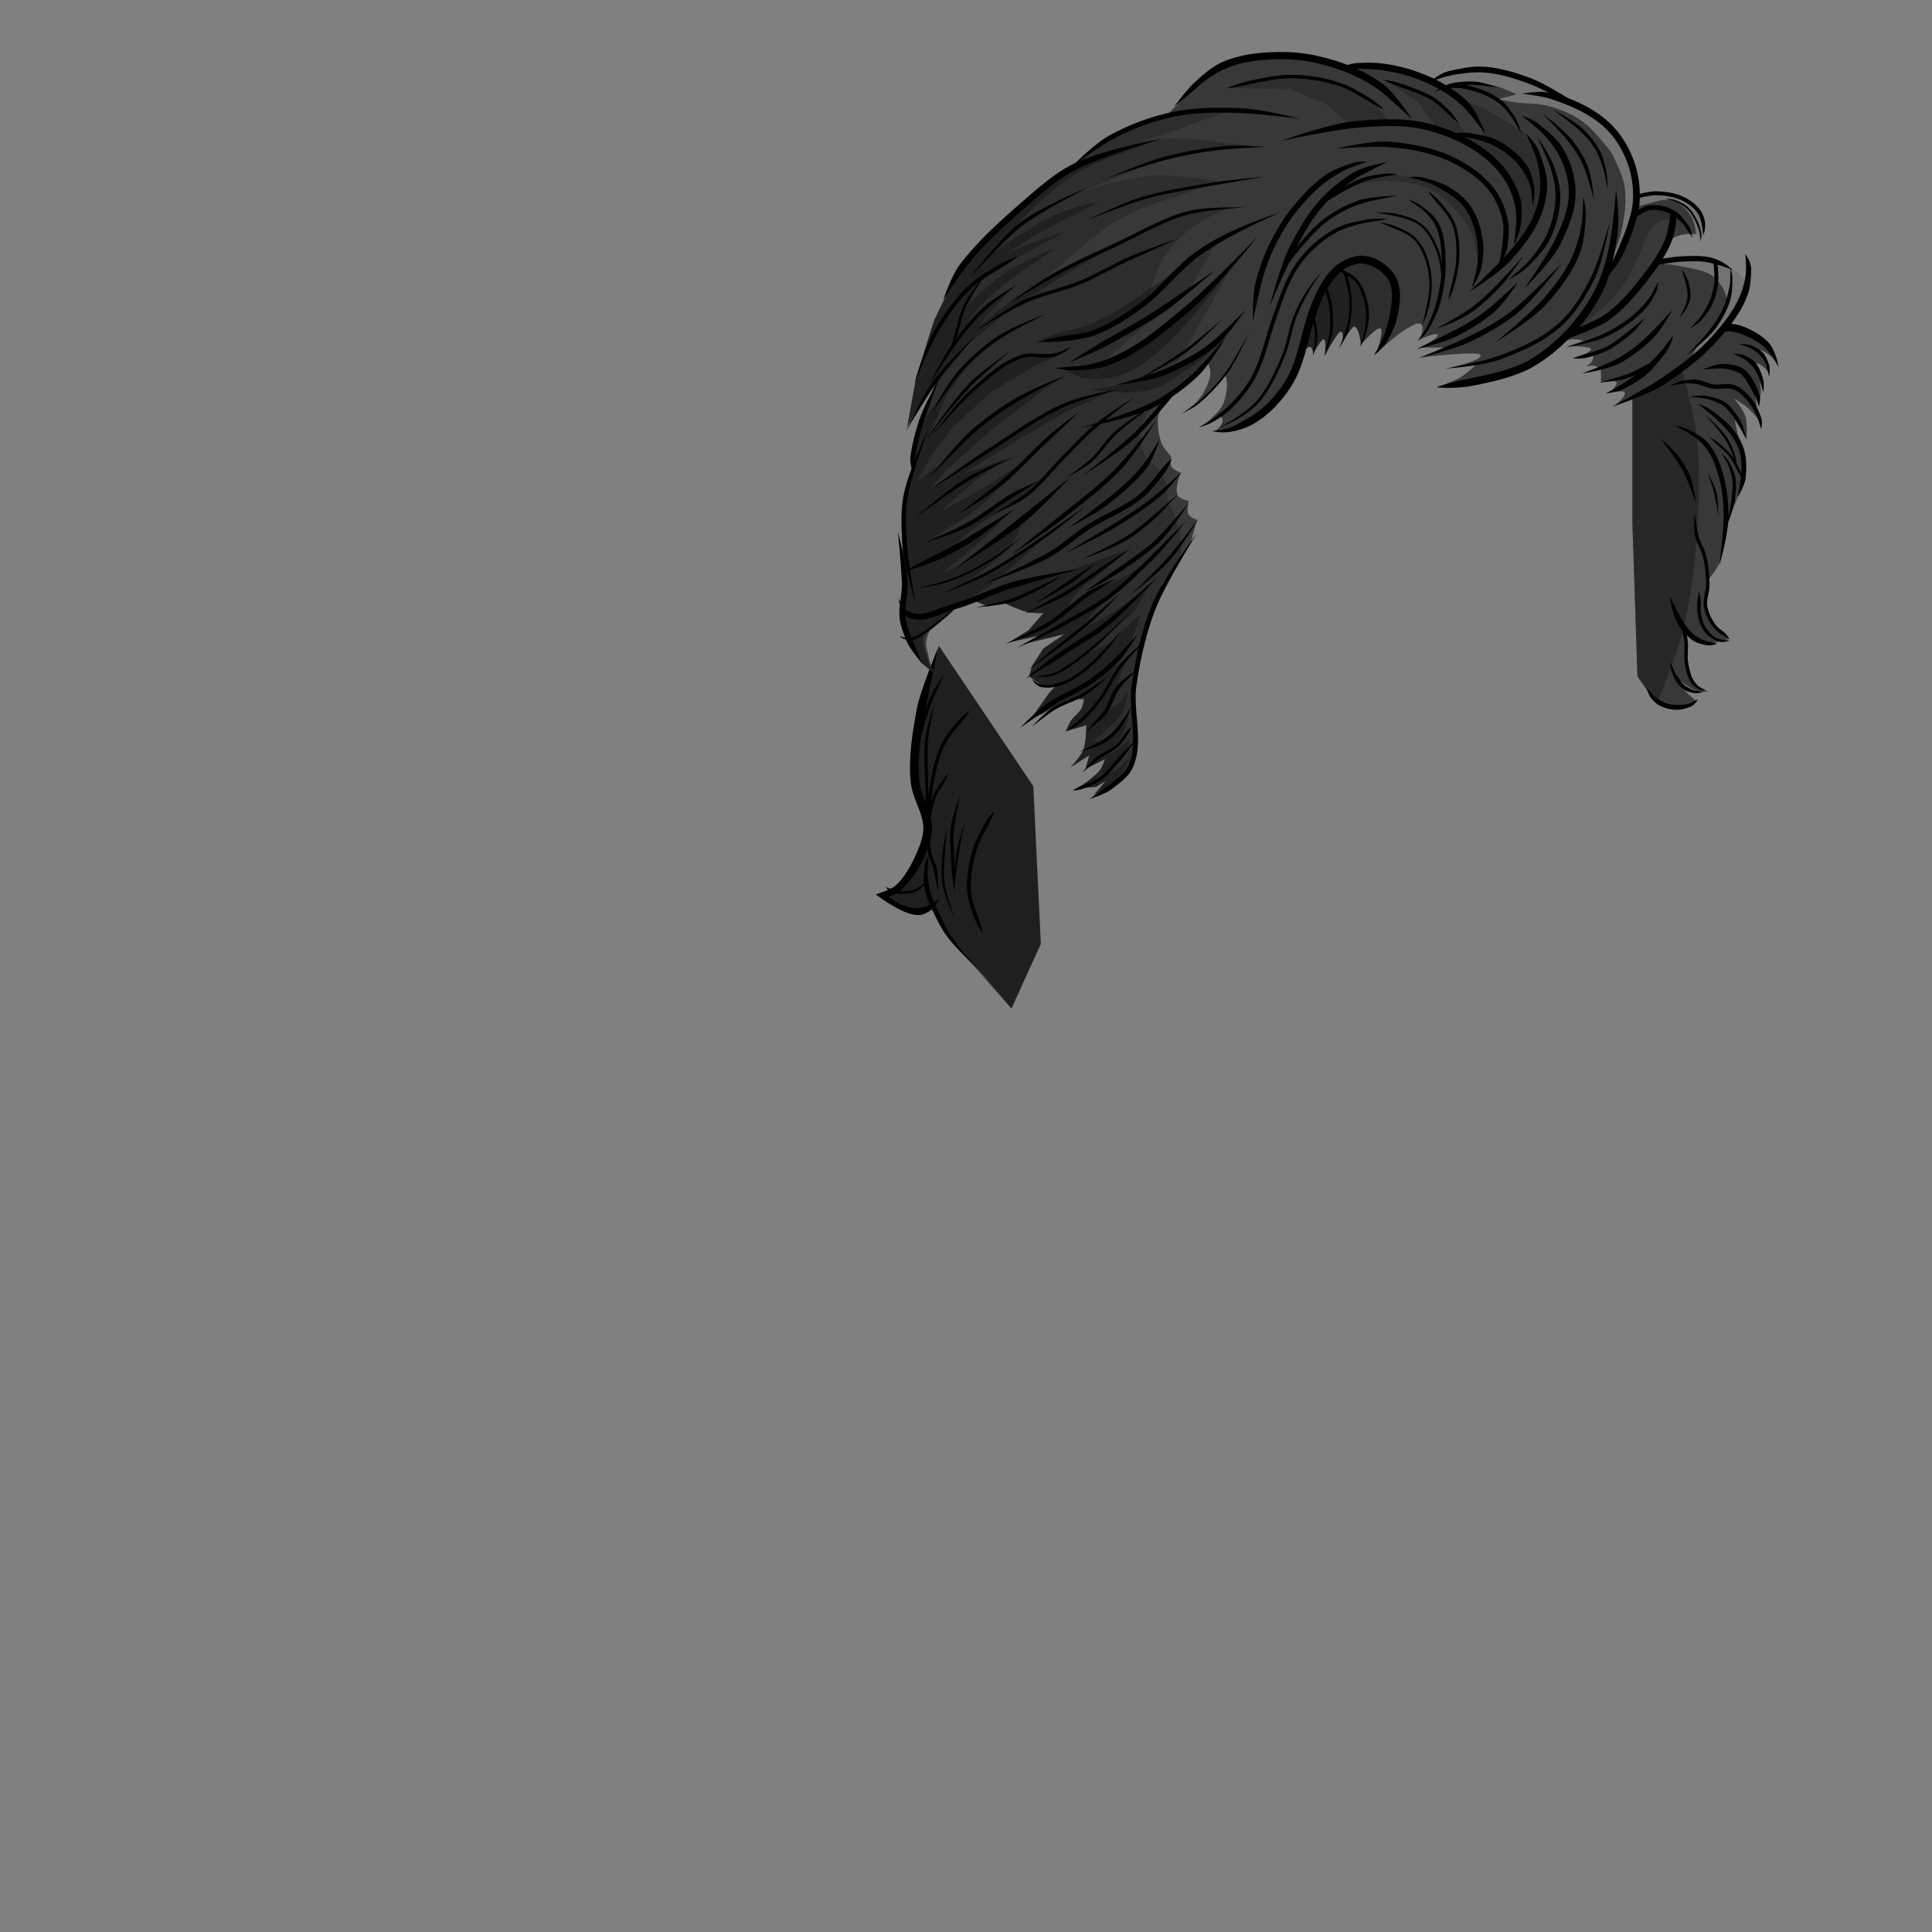 <?xml version="1.0" encoding="UTF-8" standalone="no"?>
<!-- Created with Inkscape (http://www.inkscape.org/) -->

<svg
   width="400"
   height="400"
   viewBox="0 0 400 400"
   version="1.1"
   id="svg1"
   xml:space="preserve"
   inkscape:version="1.3.2 (091e20e, 2023-11-25)"
   sodipodi:docname="upsweptWithProduct.svg"
   xmlns:inkscape="http://www.inkscape.org/namespaces/inkscape"
   xmlns:sodipodi="http://sodipodi.sourceforge.net/DTD/sodipodi-0.dtd"
   xmlns="http://www.w3.org/2000/svg"
   xmlns:svg="http://www.w3.org/2000/svg"><rect x="0" y="0" width="400" height="400" fill="#808080" stroke="none"/><sodipodi:namedview
     id="namedview1"
     pagecolor="#ffffff"
     bordercolor="#666666"
     borderopacity="1.0"
     inkscape:showpageshadow="2"
     inkscape:pageopacity="0.0"
     inkscape:pagecheckerboard="0"
     inkscape:deskcolor="#d1d1d1"
     inkscape:document-units="px"
     inkscape:zoom="2.27"
     inkscape:cx="199.77974"
     inkscape:cy="200"
     inkscape:window-width="2224"
     inkscape:window-height="1121"
     inkscape:window-x="2132"
     inkscape:window-y="138"
     inkscape:window-maximized="0"
     inkscape:current-layer="layer2"
     showgrid="false" /><defs
     id="defs1" /><g
     inkscape:groupmode="layer"
     id="layer3"
     inkscape:label="Hair Back"><path
       style="fill:#383838;fill-opacity:1;stroke:none;stroke-width:1px;stroke-linecap:butt;stroke-linejoin:miter;stroke-opacity:1"
       d="m 194.376,133.712 -1.947,7.242 -3.271,11.603 0.311,10.669 1.947,5.919 0.311,3.894 -0.701,4.05 -4.439,5.996 -2.648,1.791 -1.402,0.389 2.181,1.402 3.972,2.025 2.025,-0.078 2.18,-1.246 1.713,2.959 2.716,4.724 12.066,13.781 6.107,-13.381 -1.576,-32.691 z"
       id="path165"
       sodipodi:nodetypes="cccccccccccccccccccc" /><path
       style="fill:#383838;fill-opacity:1;stroke:none;stroke-width:1px;stroke-linecap:butt;stroke-linejoin:miter;stroke-opacity:1"
       d="m 348.914,66.725 10.426,1.043 5.213,2.433 3.21,4.683 c -0.92,-1.013 -2.392,-2.333 -3.558,-2.424 l 1.564,2.433 0.419,2.28 c -0.886,-1.194 -1.649,-1.896 -3.026,-2.106 l 1.043,2.954 c 0,0 0.41,2.197 0.348,3.301 -0.03,0.533 -0.409,2.055 -0.409,2.055 l -0.786,-2.536 0.388,3.712 0.634,2.677 c 0,0 -1.973,-2.49 -3.128,-3.272 -0.751,-0.508 -2.31,-1.524 -2.31,-1.524 0,0 1.847,2.021 2.433,3.782 0.476,1.43 0.246,4.469 0.246,4.469 l -2.454,-3.803 c 0,0 0.313,1.745 0.521,2.606 0.397,1.639 1.39,4.865 1.39,4.865 0,0 -0.229,3.376 -0.521,5.039 -0.248,1.411 -0.557,2.822 -1.043,4.17 -0.5,1.389 -1.911,3.997 -1.911,3.997 l -1.022,5.836 c 0,0 -0.322,2.212 -0.542,2.935 -0.446,1.464 -2.259,3.566 -2.259,3.566 l -0.174,3.301 -0.521,1.911 1.043,3.301 1.738,1.911 2.259,1.911 c 0,0 -1.035,0.283 -1.553,0.419 -0.752,0.198 -2.259,0.583 -2.259,0.583 l -4.007,-1.35 -2.259,-2.433 0.89,3.17 -0.195,2.217 0.521,3.823 1.216,2.78 2.085,1.39 1.216,0.348 c 0,0 -1.781,0.102 -2.606,-0.174 -1.509,-0.504 -3.997,-2.606 -3.997,-2.606 l 1.216,2.259 1.738,1.564 1.216,1.043 -3.066,1.248 -3.363,-0.727 -2.771,-1.339 -3.136,-4.395 -1.043,-31.798 V 80.278 Z"
       id="path151"
       sodipodi:nodetypes="cccccccccsccccscsccscssccsccccccscccccccccsccccccccccc" /><path
       id="path132"
       style="color:#000000;fill:#000000;-inkscape-stroke:none"
       d="m 356.041,66.951 c -2.74,0.017 -7.641,1.109 -7.641,1.109 l 0.338,1.562 c 0,0 5.015,-1.058 7.312,-1.072 1.55,-0.009 3.087,0.056 4.371,0.566 1.305,0.519 3.417,1.386 4.861,2.744 1.606,1.51 2.947,4.102 2.947,4.102 0,0 -0.462,-3.2 -2.006,-4.969 -1.344,-1.54 -3.544,-2.701 -5.211,-3.363 -1.636,-0.65 -3.38,-0.689 -4.973,-0.68 z m 3.988,4.273 c 0.005,0.002 1.56,0.454 2.322,0.822 0.764,0.369 1.748,1.16 2.117,1.576 0.362,0.408 0.93,1.158 1.201,1.947 0.271,0.789 0.6,2.463 0.6,2.463 0,0 0.274,-1.729 -0.01,-2.557 -0.284,-0.827 -0.659,-1.781 -1.193,-2.383 -0.541,-0.61 -1.458,-1.105 -2.258,-1.492 -0.8,-0.387 -2.779,-0.377 -2.779,-0.377 z m -1.293,1.959 c 0,0 1.463,0.692 2.154,1.029 0.692,0.337 1.483,1.149 1.785,1.498 0.494,0.571 1.186,1.5 1.533,2.586 0.348,1.086 0.869,2.887 0.869,2.887 0,0 0.279,-1.726 -0.084,-2.861 -0.363,-1.136 -0.851,-2.444 -1.562,-3.266 -0.519,-0.6 -1.363,-1.054 -2.102,-1.414 -0.738,-0.36 -2.594,-0.459 -2.594,-0.459 z m -2.178,2.172 c -1.33,-0.036 -4.033,1.146 -4.033,1.146 0,0 2.686,-0.256 3.945,-0.223 1.259,0.034 2.802,0.502 3.494,0.877 1.019,0.552 1.733,1.798 2.408,3.031 0.264,0.482 0.665,1.133 1.029,1.854 0.503,0.994 0.742,2.148 0.742,2.148 0,0 0.427,-1.351 0.189,-2.158 -0.237,-0.807 -0.543,-1.75 -0.91,-2.42 -0.672,-1.228 -1.439,-2.726 -2.887,-3.51 -1.097,-0.594 -2.648,-0.711 -3.979,-0.746 z m -5.916,3.207 c -0.766,0.005 -1.688,0.158 -2.482,0.314 -0.908,0.178 -2.566,1.023 -2.566,1.023 0,0 1.75,-0.296 2.629,-0.469 0.878,-0.173 2.058,0.001 2.688,0.037 1.097,0.062 2.223,0.77 3.59,0.986 0.835,0.132 1.656,0.034 2.418,-0.012 0.762,-0.046 1.454,-0.039 2.053,0.205 1.301,0.531 2.384,1.708 3.275,2.932 0.493,0.676 1.119,1.618 1.541,2.695 0.422,1.078 0.861,2.602 0.861,2.602 0,0 0.354,-1.494 -0.078,-2.6 -0.433,-1.106 -0.99,-2.395 -1.596,-3.227 -0.931,-1.278 -2.1,-2.598 -3.664,-3.236 -0.813,-0.332 -1.654,-0.317 -2.447,-0.27 -0.794,0.048 -1.552,0.128 -2.223,0.021 -1.114,-0.177 -2.269,-0.916 -3.68,-0.996 -0.102,-0.006 -0.209,-0.009 -0.318,-0.008 z m 1.582,3.332 c -1.226,0.012 -2.555,0.264 -2.555,0.264 0,0 2.245,0.125 3.535,0.385 1.29,0.26 2.801,0.91 3.562,1.432 0.876,0.601 1.946,2.024 2.748,3.283 0.803,1.259 2.104,3.82 2.104,3.82 0,0 -0.605,-2.956 -1.43,-4.25 -0.825,-1.294 -1.876,-2.761 -2.971,-3.512 -0.979,-0.672 -2.525,-1.068 -3.855,-1.336 -0.333,-0.067 -0.73,-0.09 -1.139,-0.086 z m -0.627,1.752 c 0,0 1.035,0.826 2.32,1.875 1.416,1.155 2.76,2.476 3.58,3.41 1.128,1.284 2.112,2.753 2.596,4.332 0.469,1.53 0.515,3.217 0.387,4.885 -0.087,-0.324 -0.221,-0.726 -0.426,-1.146 -0.153,-0.314 -0.322,-0.644 -0.496,-0.973 -0.002,-0.182 -0.016,-0.367 -0.055,-0.506 -0.375,-1.847 -0.972,-3.338 -1.912,-4.852 -1.244,-2.004 -4.729,-4.99 -4.729,-4.99 0,0 3.146,3.391 4.303,5.254 0.816,1.314 1.436,2.705 1.893,4.195 -0.201,-0.337 -0.405,-0.646 -0.602,-0.9 -0.567,-0.732 -1.547,-1.627 -2.395,-2.352 -0.847,-0.725 -2.152,-1.406 -2.152,-1.406 0,0 0.989,1.071 1.826,1.787 0.837,0.716 1.811,1.612 2.326,2.277 0.489,0.632 1.083,1.743 1.543,2.686 0.295,0.605 0.63,1.099 0.834,1.377 -0.011,0.118 -0.021,0.237 -0.033,0.355 -0.115,1.069 -0.65,4.041 -0.65,4.041 0,0 1.495,-2.541 1.645,-3.934 0.214,-1.987 0.258,-4.108 -0.35,-6.092 -0.544,-1.774 -1.615,-3.349 -2.801,-4.699 -0.939,-1.07 -2.518,-2.306 -3.879,-3.303 -1.361,-0.997 -2.773,-1.322 -2.773,-1.322 z m -4.791,4.459 c 0,0 1.845,1.057 2.996,1.68 1.151,0.623 2.288,1.733 2.916,2.406 1.381,1.482 2.214,3.514 2.861,5.537 0.94,2.938 1.297,6.097 1.299,9.211 0.002,3.308 -0.932,10.24 -0.932,10.24 0,0 1.571,-5.416 1.877,-9.109 0.376,-0.964 1.187,-3.144 1.334,-4.395 0.187,-1.597 0.453,-3.295 0.105,-4.959 -0.186,-0.89 -0.719,-2.02 -1.205,-2.957 -0.487,-0.937 -1.736,-2.031 -1.736,-2.031 0,0 0.836,1.245 1.311,2.16 0.475,0.915 0.792,2.236 0.945,2.971 0.313,1.499 0.074,3.122 -0.115,4.734 -0.107,0.915 -0.385,2.498 -0.594,3.646 0.003,-0.1 0.01,-0.206 0.01,-0.303 -0.002,-3.189 -0.365,-6.448 -1.346,-9.514 -0.663,-2.074 -1.532,-4.248 -3.084,-5.914 -0.81,-0.87 -2.177,-1.687 -3.365,-2.33 -1.188,-0.643 -3.277,-1.074 -3.277,-1.074 z m -3.027,2.658 c 0,0 2.085,2.755 3.057,4.141 0.847,1.208 1.608,2.483 2.213,3.814 0.611,1.345 2.09,5.4 2.09,5.4 0,0 -0.526,-4.055 -1.219,-5.58 -0.636,-1.401 -1.429,-2.726 -2.305,-3.975 -1.07,-1.526 -3.836,-3.801 -3.836,-3.801 z m 9.812,7.242 c 0,0 0.912,2.564 1.238,3.803 0.416,1.577 0.941,4.959 0.941,4.959 0,0 -0.011,-3.396 -0.457,-5.088 -0.357,-1.353 -1.723,-3.674 -1.723,-3.674 z m -2.725,8.334 c 0,0 -0.27,3.052 0.006,4.428 0.328,1.632 1.328,2.96 1.678,4.377 0.471,1.91 0.678,3.898 0.691,5.875 0.009,1.388 -0.727,2.906 -0.463,4.533 0.258,1.589 0.995,3.112 1.979,4.365 0.408,0.52 1.1,1.051 1.703,1.48 0.603,0.429 1.609,0.873 1.609,0.873 0,0 -0.622,-1.029 -1.203,-1.443 -0.582,-0.414 -1.253,-0.955 -1.559,-1.344 -0.917,-1.169 -1.602,-2.595 -1.838,-4.045 -0.217,-1.336 0.481,-2.81 0.471,-4.424 -0.013,-2.022 -0.224,-4.066 -0.711,-6.039 -0.396,-1.606 -1.385,-2.924 -1.67,-4.346 -0.24,-1.196 -0.693,-4.291 -0.693,-4.291 z m 0.895,16.08 c 0,0 -0.316,1.476 -0.344,2.254 -0.028,0.778 -0.04,1.68 0.037,2.27 0.159,1.217 0.495,2.495 1.227,3.543 0.666,0.953 1.634,1.698 2.672,2.18 0.336,0.156 0.763,0.226 1.131,0.275 0.368,0.05 1.703,-0.32 1.703,-0.32 0,0 -1.23,-0.132 -1.57,-0.178 -0.341,-0.046 -0.907,-0.173 -1.086,-0.256 -0.937,-0.434 -1.695,-1.272 -2.275,-2.104 -0.636,-0.911 -0.957,-2.081 -1.107,-3.232 -0.063,-0.481 -0.058,-1.39 -0.031,-2.154 0.027,-0.765 -0.355,-2.277 -0.355,-2.277 z m -6.074,0.975 c 0,0 0.423,3.467 1.396,5.107 0.104,0.175 0.21,0.352 0.318,0.529 -0.133,-0.108 -0.234,-0.188 -0.234,-0.188 0,0 0.547,0.892 0.822,1.326 0.275,0.434 0.459,1.252 0.555,1.576 0.504,1.711 -0.091,3.728 0.305,5.732 0.274,1.384 0.534,2.941 1.467,4.156 0.306,0.398 0.81,0.721 1.252,0.982 0.442,0.262 1.713,0.361 1.713,0.361 0,0 -0.982,-0.484 -1.395,-0.729 -0.412,-0.244 -0.843,-0.817 -1.016,-1.041 -0.792,-1.031 -1.06,-2.471 -1.336,-3.865 -0.35,-1.77 0.265,-3.815 -0.318,-5.795 -0.007,-0.024 -0.016,-0.048 -0.023,-0.072 0.432,0.459 0.911,0.876 1.457,1.221 0.748,0.471 1.809,0.724 2.725,0.906 0.915,0.182 2.164,-0.359 2.164,-0.359 0,0 -1.124,-0.274 -1.988,-0.445 -0.864,-0.172 -1.846,-0.737 -2.312,-1.031 -1.34,-0.845 -2.324,-2.334 -3.209,-3.826 -0.788,-1.328 -2.342,-4.547 -2.342,-4.547 z m -151.518,10.779 c 0,0 -3.691,9.036 -4.307,12.357 -0.915,4.938 -1.792,10.075 -1.332,15.223 0.165,1.849 0.863,3.511 1.479,5.088 0.615,1.577 1.145,3.063 1.16,4.533 0.017,1.606 -0.543,3.298 -1.246,4.918 -1.167,2.687 -2.572,5.344 -4.621,7.178 -0.144,0.129 -0.547,0.351 -0.963,0.557 -0.404,-0.168 -0.922,-0.389 -0.922,-0.389 0,0 0.186,0.356 0.471,0.607 -0.505,0.217 -0.924,0.367 -0.924,0.367 l -1.639,0.57 1.408,1.01 c 0,0 1.162,0.835 2.658,1.652 1.496,0.818 3.279,1.69 4.963,1.6 0.995,-0.053 1.777,-0.597 2.451,-1.064 0.043,-0.03 0.091,-0.077 0.137,-0.117 0.127,0.264 0.256,0.527 0.389,0.785 0.587,1.147 1.623,3.516 3.211,5.455 2.884,3.52 6.706,6.761 6.706,6.761 0,0 -3.404,-3.403 -6.001,-7.016 -1.496,-2.081 -2.466,-4.563 -3.025,-5.655 -0.195,-0.382 -0.383,-0.768 -0.562,-1.158 0.472,-0.634 0.889,-1.312 0.889,-1.312 0,0 -0.554,0.31 -1.18,0.654 -0.512,-1.204 -0.913,-2.439 -1.078,-3.693 -0.117,-0.884 -0.348,-2.365 -0.207,-3.59 0.141,-1.224 0.152,-2.293 0.152,-2.293 0,0 -0.67,0.923 -0.814,2.18 -0.131,1.138 -0.241,2.464 -0.154,3.512 -0.323,0.289 -0.794,0.692 -1.086,0.85 -0.477,0.258 -1.086,0.518 -1.451,0.609 -0.813,0.202 -1.535,0.216 -2.406,0.152 2.306,-2.111 4.074,-4.786 5.25,-7.494 0.154,-0.355 0.301,-0.723 0.443,-1.094 0.044,0.31 0.093,0.602 0.148,0.857 0.251,1.153 0.853,2.127 1.092,3.123 0.344,1.434 0.963,4.512 0.963,4.512 0,0 0.094,-3.104 -0.283,-4.676 -0.275,-1.143 -0.871,-2.111 -1.088,-3.107 -0.13,-0.597 -0.226,-1.46 -0.297,-2.303 0.262,-0.953 0.429,-1.946 0.418,-2.967 -0.008,-0.738 -0.114,-1.447 -0.275,-2.133 0.037,-0.203 0.072,-0.403 0.115,-0.625 0.248,-1.271 0.603,-2.787 0.986,-3.697 0.279,-0.663 0.896,-1.637 1.439,-2.426 0.544,-0.789 1.164,-2.52 1.164,-2.52 0,0 -1.105,1.377 -1.658,2.18 -0.553,0.803 -1.18,1.776 -1.498,2.533 -0.134,0.319 -0.26,0.694 -0.379,1.094 0.096,-1.208 0.218,-2.359 0.377,-3.252 0.53,-2.978 1.155,-5.998 2.535,-8.621 0.629,-1.197 1.964,-2.853 3.135,-4.186 1.171,-1.332 1.928,-2.596 1.928,-2.596 0,0 -1.268,0.786 -2.453,2.135 -1.185,1.349 -2.537,3.002 -3.23,4.32 -1.442,2.742 -2.071,5.834 -2.604,8.824 -0.126,0.705 -0.229,1.551 -0.314,2.451 -0.05,-1.643 -0.105,-3.524 -0.131,-4.578 -0.062,-2.524 -0.212,-5.045 0.074,-7.512 0.266,-2.289 1.26,-6.967 1.26,-6.967 0,0 -1.575,4.482 -1.855,6.896 -0.295,2.536 -0.142,5.087 -0.08,7.598 0.037,1.523 0.119,4.103 0.176,5.9 -0.621,-1.593 -1.225,-3.099 -1.357,-4.582 -0.269,-3.015 -0.047,-6.085 0.379,-9.162 0.654,-2.315 1.603,-5.527 2.363,-7.455 0.704,-1.786 2.477,-5.424 2.477,-5.424 0,0 -2.366,3.236 -3.127,5.166 -0.327,0.828 -0.641,1.876 -0.93,2.986 0.051,-0.282 0.096,-0.564 0.148,-0.846 0.553,-2.985 2.535,-12.686 2.535,-12.686 z m 151.674,2.926 c 0,0 -0.007,1.177 0.209,1.816 0.216,0.64 0.493,1.387 0.814,1.9 0.489,0.78 1.105,1.582 1.969,2.08 0.568,0.328 1.369,0.5 2.059,0.621 0.689,0.121 1.881,-0.344 1.881,-0.344 0,0 -1.088,-0.058 -1.742,-0.172 -0.654,-0.114 -1.429,-0.587 -1.797,-0.799 -0.68,-0.392 -1.235,-1.083 -1.691,-1.812 -0.239,-0.382 -0.76,-0.958 -0.969,-1.574 -0.208,-0.616 -0.732,-1.717 -0.732,-1.717 z m -4.984,5.256 c 0,0 0.477,1.582 0.938,2.125 0.461,0.543 1.02,1.16 1.619,1.502 1.241,0.709 2.717,1.018 4.123,0.961 0.793,-0.032 1.74,-0.352 2.539,-0.654 0.799,-0.302 1.49,-1.559 1.49,-1.559 0,0 -1.045,0.646 -1.805,0.934 -0.76,0.288 -1.738,0.26 -2.266,0.281 -1.23,0.05 -2.536,-0.23 -3.586,-0.83 -0.35,-0.2 -1.231,-0.694 -1.662,-1.203 -0.431,-0.509 -1.391,-1.557 -1.391,-1.557 z m -142.121,22.506 c 0,0 -1.658,4.297 -1.906,6.662 -0.288,2.738 0.047,5.47 0.154,8.148 0.069,1.729 0.66,5.127 0.66,5.127 0,0 0.027,-0.895 0.045,-1.996 0.184,-1.575 0.543,-4.565 0.826,-6.297 0.326,-1.992 1.154,-6.037 1.154,-6.037 0,0 -1.312,3.898 -1.648,5.957 -0.158,0.965 -0.26,2.303 -0.328,3.582 -0.003,-0.122 -0.005,-0.254 -0.01,-0.363 -0.108,-2.717 -0.435,-5.416 -0.158,-8.049 0.23,-2.193 1.211,-6.734 1.211,-6.734 z m 7.164,3.037 c 0,0 -1.121,1.018 -2.012,2.594 -0.89,1.576 -1.889,3.484 -2.342,4.918 -0.964,3.054 -1.579,6.352 -1.262,9.582 0.151,1.537 0.863,3.603 1.533,5.318 0.671,1.716 1.666,2.898 1.666,2.898 0,0 -0.262,-1.501 -0.922,-3.189 -0.66,-1.689 -1.349,-3.75 -1.482,-5.105 -0.302,-3.076 0.287,-6.275 1.23,-9.264 0.411,-1.301 1.396,-3.207 2.275,-4.764 0.88,-1.556 1.314,-2.988 1.314,-2.988 z m -9.812,3.66 c 0,0 -0.821,3.313 -0.951,5.043 -0.154,2.04 -0.372,4.136 -0.074,6.207 0.363,2.523 2.428,7.051 2.428,7.051 0,0 -1.593,-4.751 -1.934,-7.121 -0.286,-1.989 -0.074,-4.048 0.08,-6.098 0.126,-1.667 0.451,-5.082 0.451,-5.082 z m -4.799,11.57 c 0.003,0.028 0.004,0.059 0.008,0.086 0.185,1.404 0.631,2.75 1.184,4.033 -0.197,0.103 -0.474,0.259 -0.594,0.314 -1.618,0.757 -3.553,0.621 -5.799,-0.525 -0.624,-0.318 -1.711,-1.068 -2.139,-1.342 0.333,-0.157 1.127,-0.447 1.697,-0.73 1.063,0.177 2.088,0.096 3.246,-0.146 0.491,-0.103 1.118,-0.357 1.574,-0.686 0.288,-0.207 0.596,-0.644 0.822,-1.004 z"
       sodipodi:nodetypes="sccssscssscsssccssccssscssscscsssscsssssscssssssscsssssssscssscsssscssscsccscscsscssscscssssccssscccssscsssccsssccsscssccscscccscssscssscssccssssscsssssccsccssssscsssscsscsssccssssssccccccssscsscsscccsscscsscscsscsscscssscsscssscsssccscsscscscsccccsssscssssccsssscssssccssccscsccsccsssscssssccsscssccccssccssc" /><path
       id="path152"
       style="fill:#000000;fill-opacity:0.3;stroke:none;stroke-width:1px;stroke-linecap:butt;stroke-linejoin:miter;stroke-opacity:1"
       d="m 346.695,71.365 -8.729,9.893 v 26.996 l 1.043,31.799 3.137,4.395 1.158,0.561 c 1.773,-4.385 4.026,-10.235 5.082,-14.34 l -0.342,-1.215 0.506,0.545 c 1.791,-7.353 2.574,-14.953 2.99,-22.51 0.339,-6.16 0.387,-12.388 -0.439,-18.502 -0.811,-6 -4.406,-17.621 -4.406,-17.621 z m -152.318,62.346 -1.947,7.244 -3.271,11.602 0.312,10.67 1.947,5.918 0.311,3.895 -0.701,4.049 -4.438,5.996 -2.648,1.791 -1.402,0.391 2.182,1.4 3.971,2.025 2.025,-0.078 2.18,-1.246 1.713,2.959 2.883,4.283 11.9,14.058 6.106,-13.218 -1.575,-32.69 z"
       sodipodi:nodetypes="cccccccccssccccccccccccccccccccc" /><path
       style="fill:#000000;fill-opacity:0.2;stroke:none;stroke-width:1px;stroke-linecap:butt;stroke-linejoin:miter;stroke-opacity:1"
       d="m 194.376,133.712 -1.947,7.242 -3.271,11.603 0.311,10.669 1.947,5.919 0.311,3.894 -0.701,4.05 -4.439,5.996 -2.648,1.791 -1.402,0.389 2.181,1.402 3.972,2.025 2.025,-0.078 2.18,-1.246 1.713,2.959 2.881,4.283 12.011,14.167 5.886,-13.381 -1.466,-32.636 z"
       id="path167"
       sodipodi:nodetypes="cccccccccccccccccccc" /></g><g
     inkscape:groupmode="layer"
     id="layer2"
     inkscape:label="Hair Front"
     sodipodi:insensitive="true"><path
       style="fill:#383838;fill-opacity:1;stroke:none;stroke-width:1px;stroke-linecap:butt;stroke-linejoin:miter;stroke-opacity:1"
       d="m 334.259,83.968 5.432,-2.511 9.968,-6.386 7.943,-7.943 3.427,-6.23 0.568,-2.262 c -0.845,-1.504 -1.856,-2.291 -3.527,-3.189 l -4.984,-1.713 -7.165,-0.156 -3.427,0.467 2.492,-3.738 c 1.82,-1.62 3.42,-1.846 5.24,-1.888 1.068,-0.025 1.576,0.63 1.924,1.358 l 0.688,-2.154 -1.934,-5.571 -6.386,-2.181 -5.919,0.467 -0.623,-6.697 -5.296,-8.099 -8.099,-4.673 -5.14,-3.115 -9.345,-3.271 -9.812,0.312 -4.05,1.713 -6.386,-1.869 -7.632,-0.935 -3.582,0.156 -5.763,-1.869 -9.189,-0.935 -9.657,1.869 -5.607,4.05 -6.697,6.697 -8.722,3.271 -7.632,4.517 -3.115,2.648 -9.812,7.632 -9.189,8.566 -5.451,7.009 -4.361,8.878 -3.738,11.837 -1.869,10.28 3.115,-5.607 3.427,-4.828 -3.271,7.476 -2.336,8.566 0.156,2.959 -1.402,6.074 -0.779,8.099 0.311,8.255 0.156,8.566 0.623,4.361 3.115,5.14 2.181,1.869 c 0,0 -1.022,-3.413 -1.364,-5.569 -0.122,-0.769 0.206,-2.202 0.771,-3.107 0.782,-1.254 1.914,-1.68 3.397,-2.849 1.095,-0.864 2.959,-2.959 2.959,-2.959 l 2.959,-0.311 2.648,1.09 3.271,-0.779 c 0,0 3.34,1.636 5.14,2.025 1.016,0.219 3.115,0.156 3.115,0.156 l -3.115,3.582 -4.05,2.492 6.23,-1.402 -3.115,1.713 8.411,-2.025 -4.361,2.959 -2.336,3.582 -0.623,2.18 2.648,1.869 h 2.959 l -1.558,1.713 -3.738,5.296 2.336,-1.09 2.804,-1.558 2.959,-1.402 2.959,-0.156 c 0,0 -0.177,1.296 -0.467,1.869 -0.551,1.085 -1.686,1.775 -2.336,2.804 -0.397,0.628 -0.934,2.025 -0.934,2.025 l 4.205,-1.246 c 0,0 0.015,3.536 -0.623,5.14 -0.549,1.38 -2.648,3.582 -2.648,3.582 l 3.894,-2.492 -0.779,2.804 4.05,-2.025 c 0,0 -0.559,1.661 -1.09,2.336 -1.233,1.568 -4.673,3.738 -4.673,3.738 l 3.894,-0.311 2.025,-1.246 -2.492,2.959 4.361,-2.336 2.959,-3.115 1.09,-4.984 -0.311,-11.993 2.181,-10.747 3.894,-10.591 5.919,-8.566 1.246,-4.673 c 0,0 -1.388,-0.497 -1.713,-1.09 -0.45,-0.819 0,-2.804 0,-2.804 0,0 -1.774,-0.387 -2.181,-1.09 -0.885,-1.531 0.587,-4.745 0.587,-4.745 0,0 -1.613,-0.626 -1.989,-1.329 -0.318,-0.595 0,-2.025 0,-2.025 0,0 -1.702,-1.819 -2.044,-2.813 -0.576,-1.676 -0.781,-3.365 -0.743,-5.075 0.016,-0.729 0.472,-1.567 0.761,-2.236 0.365,-0.843 1.869,-2.025 1.869,-2.025 l 3.582,-3.271 4.05,-4.205 c 0,0 0.651,1.425 0.623,2.181 -0.061,1.658 -0.836,3.265 -1.713,4.673 -0.874,1.402 -3.427,3.582 -3.427,3.582 l 5.919,-4.984 2.336,-2.959 c 0,0 0.391,1.763 0.311,2.648 -0.111,1.243 -0.393,3.008 -1.035,4.078 -1.171,1.952 -4.333,4.223 -4.333,4.223 l 3.499,-2.382 c 0,0 0.828,0.388 0.934,0.779 0.165,0.604 -0.246,1.275 -0.631,1.768 -0.267,0.342 -1.082,0.724 -1.082,0.724 l 3.894,-0.467 5.14,-2.804 5.296,-5.14 3.738,-7.476 c 0,0 1.037,-1.713 1.812,-1.542 0.494,0.109 0.635,1.378 0.635,1.378 0,0 1.683,-3.159 2.226,-2.951 0.518,0.198 0.156,3.427 0.156,3.427 0,0 2.855,-5.537 3.427,-4.984 0.769,0.745 -0.063,2.84 -0.063,2.84 0,0 2.273,-4.294 2.866,-3.93 1.022,0.626 1.255,3.757 1.255,3.757 0,0 3.62,-4.202 4.169,-3.261 0.531,0.909 -1.045,5.185 -1.045,5.185 0,0 4.287,-4.218 6.935,-5.536 0.736,-0.367 1.765,-1.146 2.391,-0.612 0.815,0.694 -0.293,3.198 -0.293,3.198 0,0 3.416,-1.663 3.719,-1.018 0.34,0.724 -3.582,2.648 -3.582,2.648 h 6.542 l -6.386,2.025 c 0,0 12.055,-1.395 12.323,-0.494 0.359,1.208 -6.56,2.674 -6.56,2.674 l 5.919,-0.935 c 0,0 -2.128,2.048 -3.378,2.813 -1.46,0.893 -4.721,2.015 -4.721,2.015 l 8.878,-0.935 9.968,-3.271 6.697,-5.14 c 0,0 1.719,-0.466 2.599,-0.473 0.648,-0.005 1.917,0.317 1.917,0.317 l -3.115,1.09 c 0,0 4.74,0.043 4.673,0.623 -0.086,0.744 -3.271,1.869 -3.271,1.869 l 3.738,-0.779 c 0,0 0.012,1.039 -0.24,1.464 -0.284,0.479 -1.317,1.028 -1.317,1.028 0,0 1.125,-0.217 1.68,-0.128 0.511,0.082 1.435,0.595 1.435,0.595 l 0.038,2.786 1.208,-0.294 c 0,0 1.825,-0.196 2.025,0.467 0.131,0.435 -1.402,2.025 -1.402,2.025 0,0 3.119,-0.58 3.115,0 -0.007,1.139 -2.162,2.667 -2.162,2.667 z"
       id="path115"
       sodipodi:nodetypes="cccccccccccscccccccccccccccccccccccccccccccccccccccccsssccccscccccccccccccccccssccsccccsccccccccccccscscscssscccsscccssccsscccccscscscscscsscscccsccsccccsccsccscscccscscc" /><path
       id="path116"
       style="fill:#000000;fill-opacity:0.2;stroke:none;stroke-width:1px;stroke-linecap:butt;stroke-linejoin:miter;stroke-opacity:1"
       d="m 268.357,15.73 -10.123,0.936 -3.895,1.557 12.928,0.312 7.01,2.803 4.982,4.361 8.1,-0.156 11.992,1.713 7.477,4.051 5.607,5.295 2.025,7.008 -1.246,9.189 4.205,-7.164 2.18,-6.23 -1.246,-7.008 -2.959,-5.141 -7.787,-4.672 -4.828,-1.869 3.893,5.451 0.312,2.18 -2.959,-0.154 -3.115,-3.738 -5.607,-4.984 -8.877,-3.115 7.008,4.672 3.895,5.453 -7.32,-1.246 h -2.336 l -3.738,-4.83 -8.1,-3.27 z m -13.07,6.957 -11.014,0.221 -2.416,0.633 -0.133,0.133 -8.723,3.271 -7.631,4.516 -3.115,2.648 -9.812,7.631 -9.189,8.566 -5.451,7.01 -4.361,8.877 -3.738,11.838 -1.867,10.279 3.113,-5.607 3.428,-4.828 -3.271,7.477 -2.336,8.566 0.156,2.959 -1.402,6.074 -0.779,8.1 0.312,8.254 0.156,8.566 0.623,4.361 3.113,5.139 2.182,1.869 c 0,0 -1.684,-4.072 -2.025,-6.229 -0.122,-0.769 0,-2.338 0,-2.338 0,0 3.346,-1.79 4.828,-2.959 1.095,-0.864 2.959,-2.959 2.959,-2.959 l 2.959,-0.311 2.648,1.09 3.271,-0.779 c 0,0 3.339,1.637 5.139,2.025 1.016,0.219 3.115,0.156 3.115,0.156 l -3.115,3.582 -4.049,2.492 6.23,-1.402 -3.115,1.713 8.41,-2.025 -4.361,2.961 -2.336,3.582 -0.623,2.18 2.648,1.869 h 2.959 l -1.559,1.713 -3.736,5.295 2.336,-1.09 2.803,-1.557 2.959,-1.402 2.959,-0.156 c 0,0 -0.176,1.297 -0.467,1.869 -0.551,1.085 -1.686,1.776 -2.336,2.805 -0.397,0.628 -0.934,2.023 -0.934,2.023 l 4.205,-1.246 c 0,0 0.015,3.537 -0.623,5.141 -0.549,1.38 -2.648,3.582 -2.648,3.582 l 3.895,-2.492 -0.779,2.805 4.049,-2.025 c 0,0 -0.559,1.66 -1.09,2.336 -1.233,1.568 -4.672,3.738 -4.672,3.738 l 3.893,-0.312 2.025,-1.246 -2.492,2.961 4.361,-2.338 2.959,-3.113 1.09,-4.984 -0.311,-11.994 2.18,-10.746 3.895,-10.592 3.648,-5.279 0.211,-1.045 c 0,0 0.094,-3.114 -0.221,-4.625 -0.464,-2.23 -1.805,-4.197 -2.424,-6.389 -0.427,-1.51 -0.238,-3.193 -0.881,-4.625 -0.986,-2.197 -3.629,-3.446 -4.404,-5.727 -0.615,-1.807 -0.684,-3.944 0,-5.727 0.708,-1.844 2.864,-3.966 3.965,-4.406 1.036,-0.415 4.951,-3.565 5.438,-3.957 l 1.084,-1.125 4.271,-4.83 5.064,-7.709 L 250,72.688 l -9.691,5.066 -4.406,1.32 8.15,-4.404 c 0,0 2.494,-4.406 3.744,-6.607 2.712,-4.775 8.15,-14.318 8.15,-14.318 l -9.691,10.354 -9.912,7.488 -8.371,3.744 c 0,0 5.372,-4.773 8.15,-7.049 2.875,-2.354 6.344,-4.049 8.811,-6.828 2.842,-3.202 6.607,-11.012 6.607,-11.012 l -6.607,5.064 -7.488,7.711 c 0,0 1.338,-6.125 2.863,-8.811 1.542,-2.715 3.742,-5.084 6.168,-7.049 2.222,-1.8 7.488,-4.186 7.488,-4.186 l -10.572,1.322 -19.383,8.811 -7.93,4.625 c 0,0 10.139,-9.372 16.078,-12.775 4.235,-2.427 9.041,-3.697 13.656,-5.287 2.394,-0.825 7.27,-2.201 7.27,-2.201 0,0 -9.535,-1.622 -14.318,-1.322 -5.103,0.319 -14.977,3.305 -14.977,3.305 l 18.941,-7.49 15.859,-1.982 c 0,0 -10.842,-1.597 -16.299,-1.541 -1.922,0.02 -5.727,0.66 -5.727,0.66 z m 33.477,13.58 c -1.967,0.002 -4.83,0.334 -4.83,0.334 l -7.166,3.271 c 0,0 4.475,-1.884 6.854,-2.182 1.755,-0.22 3.609,-0.273 5.373,-0.156 2.13,0.141 3.648,0.458 5.686,1.092 1.666,0.518 3.464,1.701 4.75,2.881 1.921,1.763 3.661,3.706 4.906,5.996 0.935,1.719 1.869,7.631 1.869,7.631 l -0.779,-9.344 -3.27,-4.828 -5.141,-3.271 c 0,0 -4.946,-1.238 -7.477,-1.402 -0.233,-0.015 -0.494,-0.022 -0.775,-0.021 z m 53.264,6.797 -3.971,1.402 -2.104,6.775 -2.336,4.127 -1.09,1.012 -2.258,4.752 -3.35,6.619 c 0,0 4.383,-3.4 6.463,-5.451 2.479,-2.445 4.809,-6.319 6.074,-9.812 1.03,-2.844 1.91,-5.403 4.207,-6.697 1.402,-0.79 4.828,-0.078 4.828,-0.078 l -2.727,-1.947 z m -57.471,10.824 -5.764,0.156 -4.828,5.607 -3.115,9.189 -0.945,3.898 c 0.371,-0.488 0.868,-1.031 1.355,-0.924 0.494,0.109 0.635,1.379 0.635,1.379 0,0 1.683,-3.159 2.227,-2.951 0.518,0.198 0.156,3.426 0.156,3.426 0,0 2.854,-5.538 3.426,-4.984 0.769,0.745 -0.062,2.84 -0.062,2.84 0,0 2.272,-4.293 2.865,-3.93 1.022,0.626 1.256,3.758 1.256,3.758 0,0 3.621,-4.202 4.17,-3.262 0.531,0.909 -1.045,5.186 -1.045,5.186 0,0 0.395,-0.361 0.467,-0.43 l 2.785,-6.498 0.777,-8.723 z" /><path
       id="path120"
       style="fill:#000000;fill-opacity:0.3;stroke:none;stroke-width:1px;stroke-linecap:butt;stroke-linejoin:miter;stroke-opacity:1"
       d="m 239.621,28.969 -6.93,1.791 -9.656,3.66 -6.771,4.35 -1.486,1.156 -6.465,5.666 -0.025,0.021 -4.229,3.943 -2.258,2.619 -3.998,5.141 -3.34,6.799 -1.553,3.762 -3.207,10.154 -1.867,10.279 3.113,-5.607 3.428,-4.828 -0.396,0.906 c 0.385,-0.714 6.314,-7.369 6.314,-7.369 l 8.877,-7.32 c 0,0 8.712,-5.66 13.162,-8.334 3.867,-2.323 11.76,-6.697 11.76,-6.697 l -12.695,5.92 -11.057,6.541 -7.867,5.996 7.398,-8.332 -6.619,5.061 -3.883,4.65 c 0.577,-1.273 1.313,-2.728 1.875,-3.49 2.092,-2.839 4.906,-5.211 7.832,-7.391 3.024,-2.253 9.809,-6.805 9.809,-6.805 0,0 -7.88,3.111 -11.279,5.643 -2.989,2.226 -5.69,4.267 -7.973,7.365 -0.134,0.182 -0.267,0.383 -0.398,0.59 0.569,-1.451 1.211,-2.878 1.994,-4.223 0.74,-1.27 2.568,-3.582 2.568,-3.582 l 17.08,-9.193 c -2.785,0.821 -7.796,2.576 -12.508,4.762 3.418,-2.252 6.824,-4.488 10.422,-6.283 2.913,-1.453 9.07,-4.605 9.07,-4.605 0,0 -6.698,1.412 -9.873,2.996 -3.906,1.949 -7.526,4.358 -11.107,6.717 -0.659,0.434 -1.459,0.988 -2.291,1.574 l 2.012,-1.963 c 1.244,-1.555 3.73,-4.385 6.93,-7.553 1.999,-1.979 6.112,-5.658 9.656,-7.789 3.339,-2.007 10.748,-4.594 10.748,-4.594 z m 17.99,22.896 c 0,0 -0.228,0.305 -0.285,0.383 l 0.168,-0.189 z m -0.285,0.383 -5.906,6.703 -9.268,8.139 -7.67,5.334 -6.309,3.037 -6.775,0.896 -1.207,-0.039 c 0,0 2.547,1.695 4.012,1.945 2.949,0.504 6.112,0.03 8.916,-1.012 2.68,-0.995 4.907,-2.978 7.086,-4.828 2.883,-2.448 5.361,-5.348 7.828,-8.215 3.16,-3.672 8.531,-10.929 9.293,-11.961 z m -12.723,2.928 c 0,0 -4.393,3.102 -6.607,4.627 -2.264,1.559 -4.446,3.253 -6.828,4.625 -1.978,1.139 -4.031,2.17 -6.168,2.973 -2.068,0.776 -4.274,1.119 -6.387,1.762 -1.222,0.372 -3.635,1.213 -3.635,1.213 l 5.285,-0.33 5.947,-1.102 7.049,-3.414 4.625,-3.746 z m 33.488,1.051 -2.492,0.545 -2.102,2.959 -3.037,8.176 -1.469,6.363 0.455,-0.91 c 0,0 1.038,-1.714 1.812,-1.543 0.494,0.109 0.635,1.379 0.635,1.379 0,0 1.683,-3.159 2.227,-2.951 0.518,0.198 0.156,3.426 0.156,3.426 0,0 2.854,-5.538 3.426,-4.984 0.769,0.745 -0.062,2.84 -0.062,2.84 0,0 2.272,-4.293 2.865,-3.93 1.022,0.626 1.256,3.758 1.256,3.758 0,0 0.233,-0.244 0.268,-0.283 l 0.812,-2.463 0.234,-5.918 -1.791,-3.971 z m -22.586,10.514 -6.496,6.168 -5.617,3.303 -7.93,2.754 c 0,0 -9.22,1.773 -9.66,1.773 -0.228,0 1.535,0.195 3.619,0.352 l -8.221,2.225 -10.518,5.947 -8.646,5.783 -6.277,4.184 -3.662,2.486 c 0.772,-0.873 2.184,-2.487 3.654,-4.248 l 9.811,-8.701 10.352,-7.928 4.406,-2.92 -7.436,3.525 -8.59,5.561 -4.461,3.689 -4.234,4.783 c -2.509,1.705 -5.74,4.049 -5.74,4.049 l 3.617,-6.117 3.936,-5.027 7.709,-7.213 9.637,-5.727 5.121,-2.203 1.266,-1.211 -2.531,1.375 -2.975,0.166 -3.523,-0.055 -4.57,2.146 -5.617,4.57 -4.846,4.957 -1.9,2.395 -2.518,1.975 3.426,-7.943 5.295,-7.477 -9.033,11.215 -2.605,4.984 -0.977,3.582 0.156,2.959 -1.402,6.074 -0.779,8.1 0.312,8.254 0.156,8.566 0.623,4.361 3.113,5.139 2.182,1.869 c 0,0 -1.684,-4.072 -2.025,-6.229 -0.122,-0.769 0.881,-2.228 0.881,-2.228 0,0 2.465,-1.9 3.947,-3.069 1.095,-0.864 2.959,-2.959 2.959,-2.959 l 1.648,-0.174 1.311,-1.229 c 0,0 3.704,-2.612 5.453,-4.049 3.465,-2.846 9.967,-9.033 9.967,-9.033 l -11.369,7.943 -6.23,2.803 c 0,0 4.85,-3.647 7.164,-5.607 0.645,-0.546 1.348,-1.048 1.869,-1.713 1.534,-1.956 3.582,-6.541 3.582,-6.541 l -6.852,4.828 -5.451,4.361 -5.297,2.648 c 0,0 4.849,-3.862 7.164,-5.92 2.415,-2.147 7.01,-6.697 7.01,-6.697 l -7.32,4.828 -4.828,2.648 c 0,0 3.286,-3.283 5.139,-4.672 2.629,-1.97 8.412,-5.141 8.412,-5.141 l 5.295,-4.984 -5.918,3.582 -5.764,3.738 -5.451,3.115 -5.451,1.869 c 0,0 6.248,-3.525 9.033,-5.762 3.721,-2.988 10.125,-10.125 10.125,-10.125 l -8.256,5.451 -9.189,4.984 c 0,0 4.702,-4.241 7.164,-6.23 2.019,-1.631 6.23,-4.672 6.23,-4.672 l -8.914,3.242 9.697,-6.07 12.391,-7.213 8.559,-3.85 c 1.84,0.131 3.84,0.225 4.932,0.121 2.636,-0.251 3.607,-0.485 6.002,-1.613 3.187,-1.501 8.811,-5.836 8.811,-5.836 z m -58.113,4.365 0.102,0.039 -0.158,0.189 c 0,0 0.052,-0.208 0.057,-0.229 z m 36.154,42.67 -11.992,4.283 -4.828,1.012 -7.709,2.025 -7.088,2.881 c 0,0 -0.522,0.317 -0.92,0.557 l 0.842,-0.088 2.648,1.09 3.271,-0.779 c 0,0 3.339,1.637 5.139,2.025 1.016,0.219 3.115,0.156 3.115,0.156 l -3.115,3.582 -4.049,2.492 6.23,-1.402 -3.115,1.713 8.41,-2.025 -4.361,2.961 -2.336,3.582 -0.623,2.18 2.648,1.869 h 2.959 l -1.559,1.713 -3.736,5.295 2.336,-1.09 2.803,-1.557 2.959,-1.402 2.959,-0.156 c 0,0 -0.176,1.297 -0.467,1.869 -0.551,1.085 -1.686,1.776 -2.336,2.805 -0.397,0.628 -0.934,2.023 -0.934,2.023 l 4.205,-1.246 c 0,0 0.015,3.537 -0.623,5.141 -0.549,1.38 -2.648,3.582 -2.648,3.582 l 3.895,-2.492 -0.779,2.805 4.049,-2.025 c 0,0 -0.559,1.66 -1.09,2.336 -1.233,1.568 -4.672,3.738 -4.672,3.738 l 3.893,-0.312 2.025,-1.246 -2.492,2.961 4.361,-2.338 0.941,-0.99 2.252,-4.85 c 10e-6,0 -1.784,2.251 -2.959,3.037 -1.162,0.777 -3.895,1.559 -3.895,1.559 l 3.037,-2.26 3.271,-3.504 0.467,-2.258 c 0,0 -2.285,2.117 -3.66,2.803 -0.868,0.433 -2.805,0.779 -2.805,0.779 l 2.492,-1.559 c 0,0 1.76,-1.676 2.336,-2.725 0.771,-1.403 1.402,-4.596 1.402,-4.596 l -1.869,2.492 c 0,0 -1.717,2.288 -2.959,2.883 -0.778,0.372 -2.57,0.311 -2.57,0.311 0,0 1.594,-1.256 2.336,-1.947 1.316,-1.227 2.868,-2.318 3.738,-3.893 0.725,-1.311 1.092,-4.361 1.092,-4.361 0,0 -0.97,1.562 -1.637,2.18 -0.993,0.92 -3.426,2.182 -3.426,2.182 l 2.336,-3.973 c 0,0 0.663,-2.635 1.168,-3.893 0.489,-1.217 1.791,-3.506 1.791,-3.506 l -10.123,6.074 5.061,-3.893 5.375,-4.906 c 0,0 1.79,-5.529 2.18,-6.152 0.389,-0.623 -2.274,1.82 -3.348,2.803 -0.948,0.868 -1.672,1.993 -2.727,2.727 -1.735,1.208 -5.762,2.646 -5.762,2.646 l 7.631,-6.463 2.881,-2.492 3.506,-5.996 -1.559,1.48 c 0,0 -4.588,3.68 -7.086,5.217 -2.057,1.265 -6.465,3.271 -6.465,3.271 l 5.297,-6.074 3.971,-3.037 5.607,-5.686 c 0,0 -3.916,2.972 -6.074,4.127 -1.704,0.912 -5.373,2.182 -5.373,2.182 l -6.074,4.594 c 0,0 0.951,-2.256 1.713,-3.193 1.731,-2.13 4.229,-3.5 6.307,-5.295 1.656,-1.43 4.906,-4.361 4.906,-4.361 z"
       sodipodi:nodetypes="cccccccccccccccccccccccccccsscsscscccscssccsscccccccccccccssscccssssccccccccccccscscscsccccccccccsccccccccccccccccccccccccccccccccccccccccccscscccscccscccccscccsccccccccccscccccsscccccccccccccccscccccccccccccccccssccsccccscccccccsccccsccsccsccscsccsccccssscccccsccccscccsc" /><path
       id="path128"
       style="fill:#ffffff;fill-opacity:0.3;stroke:none;stroke-width:1px;stroke-linecap:butt;stroke-linejoin:miter;stroke-opacity:1"
       d="m 310.1,14.484 -9.307,0.297 c -1.478,0.437 -3.855,1.885 -3.855,1.885 l 1.637,1.246 c 0,0 3.503,-0.92 5.295,-0.936 2.155,-0.019 4.311,0.424 6.385,1.012 1.299,0.368 3.738,1.559 3.738,1.559 l -3.893,1.012 c 0,0 2.383,0.449 3.582,0.623 2.431,0.353 4.96,0.176 7.32,0.857 2.432,0.702 4.816,1.768 6.854,3.27 2.248,1.656 5.684,6.152 5.684,6.152 0,0 2.419,4.523 2.805,7.01 0.495,3.189 -0.007,6.505 -0.701,9.656 -0.537,2.439 -2.648,7.008 -2.648,7.008 0,0 1.773,-1.694 2.414,-2.725 1.556,-2.5 2.781,-5.288 3.35,-8.178 0.097,-0.494 0.164,-0.995 0.213,-1.498 l 3.447,-0.916 c 0,0 2.597,-0.78 3.814,-0.389 1.716,0.552 3.169,2.01 4.051,3.582 0.495,0.883 0.743,2.385 0.873,3.635 0.463,0.246 0.773,0.663 0.996,1.131 l 0.688,-2.154 -1.934,-5.57 -6.387,-2.18 -5.918,0.467 -0.545,-5.867 c -0.152,-0.5 -0.321,-0.995 -0.506,-1.484 l -4.809,-7.354 c -0.055,-0.05 -0.108,-0.103 -0.164,-0.152 l -7.994,-4.611 -5.141,-3.115 z m 35.822,39.094 -1.762,0.24 c -0.489,0.386 -0.879,0.697 -0.879,0.697 0,0 3.333,0.285 4.957,0.66 2.262,0.523 4.841,0.696 6.607,2.203 1.512,1.289 2.708,3.301 2.754,5.287 0.038,1.658 -1.144,3.154 -2.094,4.514 -0.951,1.362 -2.567,2.167 -3.523,3.525 -0.725,1.029 -1.513,2.764 -2.088,4.133 l 7.709,-7.709 3.426,-6.23 0.568,-2.262 c -0.845,-1.504 -1.856,-2.292 -3.527,-3.189 l -4.984,-1.713 z" /><path
       id="path119"
       style="color:#000000;fill:#000000;-inkscape-stroke:none"
       d="m 264.512,10.773 c -3.934,0.051 -8.007,0.518 -11.65,2.172 -1.791,0.813 -3.83,2.535 -5.494,4.066 -1.664,1.532 -4.24,5.027 -4.24,5.027 0,0 3.327,-2.668 4.945,-4.158 1.618,-1.49 3.978,-2.92 5.41,-3.57 3.833,-1.74 8.341,-2.092 12.686,-2.035 3.674,0.048 7.383,0.861 10.904,2.062 2.972,1.014 5.852,2.418 8.365,4.256 2.073,1.516 6.906,6.092 6.906,6.092 0,0 -3.561,-5.503 -6.021,-7.303 -1.715,-1.254 -3.577,-2.306 -5.512,-3.18 1.797,0.063 3.762,0.152 4.834,0.275 3.451,0.398 6.746,1.319 9.916,2.748 0.797,0.359 1.576,0.756 2.338,1.182 -0.553,0.318 -0.982,0.59 -0.982,0.59 0,0 0.6,-0.183 1.326,-0.396 1.632,0.943 3.164,2.044 4.523,3.324 1.586,1.495 4.842,5.875 4.842,5.875 0,0 -1.956,-5.081 -3.881,-6.895 -1.081,-1.019 -2.258,-1.924 -3.498,-2.73 0.302,0.006 0.589,0.011 0.971,0.023 0.842,0.027 1.856,0.101 2.447,0.25 2.476,0.623 4.984,1.524 6.891,3.113 0.784,0.654 1.809,1.701 2.547,2.896 0.738,1.196 1.895,3.074 1.895,3.074 0,0 -0.512,-1.942 -1.268,-3.166 -0.756,-1.224 -1.714,-2.627 -2.662,-3.418 -2.056,-1.714 -4.68,-2.64 -7.207,-3.275 -0.137,-0.035 -0.288,-0.063 -0.443,-0.09 0.641,-0.032 1.285,-0.031 1.924,0.002 1.512,0.079 4.754,0.531 4.754,0.531 0,0 -3.022,-1.142 -4.717,-1.23 -0.412,-0.022 -0.826,-0.031 -1.24,-0.027 -1.243,0.012 -2.489,0.145 -3.701,0.42 -0.314,0.071 -0.676,0.205 -1.041,0.365 -0.672,-0.404 -1.359,-0.781 -2.059,-1.131 0.737,-0.263 1.722,-0.585 2.77,-0.834 2.038,-0.484 4.621,-0.732 6.18,-0.707 3.443,0.054 6.896,1.102 10.209,2.33 1.138,0.422 2.639,1.121 4.107,1.848 -0.343,-0.049 -0.693,-0.091 -1.053,-0.115 -1.515,-0.104 -4.369,0.348 -4.369,0.348 0,0 2.706,0.366 4.158,0.652 1.684,0.332 3.216,0.946 4.221,1.324 4.245,1.599 8.213,3.854 10.795,7.428 2.721,3.767 4.058,8.381 3.732,13.014 -0.178,2.538 -1.58,6.387 -2.951,9.529 -0.604,1.385 -0.746,1.715 -1.258,2.891 0.437,-1.929 0.771,-3.928 1.025,-5.764 0.537,-3.871 -0.303,-9.082 -0.303,-9.082 0,0 -0.425,5.114 -0.953,8.916 -0.528,3.802 -1.763,8.292 -3.1,11.064 -2.948,6.114 -8.336,12.066 -14.234,15.379 -2.821,1.584 -7.625,2.789 -11.672,3.547 -4.047,0.758 -7.266,1.896 -7.266,1.896 0,0 3.443,0.449 7.561,-0.322 4.117,-0.771 8.98,-1.938 12.16,-3.725 2.827,-1.588 5.508,-3.72 7.887,-6.17 l 0.004,0.01 c 0,0 1.406,-0.486 3.113,-1.182 1.707,-0.695 3.705,-1.583 5.002,-2.488 3.021,-2.11 5.409,-4.966 7.625,-7.771 0.947,-1.199 1.886,-2.439 2.754,-3.732 0.359,-0.063 3.247,-0.566 4.703,-0.631 2.041,-0.091 4.081,-0.195 5.959,0.258 0.222,0.054 0.438,0.107 0.648,0.16 0.056,0.546 0.284,2.906 0.135,4.084 -0.191,1.505 -0.607,3.006 -1.283,4.348 -0.356,0.706 -1.011,1.933 -1.686,2.764 -0.675,0.831 -2.084,2.283 -2.084,2.283 0,0 1.899,-1.126 2.588,-1.975 0.689,-0.848 1.476,-1.88 1.896,-2.713 0.725,-1.438 1.163,-3.024 1.363,-4.607 0.148,-1.169 -0.008,-3.056 -0.1,-3.967 0.932,0.255 1.78,0.534 2.654,0.918 -3.5e-4,0.088 -0.004,1.024 -0.021,2.227 -0.019,1.257 -0.458,2.726 -0.693,3.627 -0.53,2.033 -1.578,3.96 -2.805,5.709 -1.539,2.195 -5.51,6.287 -5.51,6.287 0,0 4.485,-3.431 6.166,-5.828 1.262,-1.8 2.358,-3.804 2.922,-5.965 0.275,-1.055 0.35,-2.575 0.369,-3.857 0.016,-1.063 -0.275,-1.907 -0.379,-2.178 0.179,0.079 0.361,0.163 0.543,0.252 -1.456,-1.402 -2.806,-2.118 -4.467,-2.637 -1.044,-0.252 -2.101,-0.347 -3.152,-0.367 -1.051,-0.02 -2.096,0.035 -3.113,0.08 -1.11,0.05 -2.75,0.298 -3.85,0.479 0.7,-1.149 1.33,-2.343 1.836,-3.602 0.383,-0.952 0.646,-2.285 0.838,-3.42 0.122,-0.72 0.119,-1.185 0.102,-1.447 0.624,0.481 1.322,1.124 1.826,1.842 0.731,1.042 1.516,2.311 1.516,2.311 0,0 -0.103,-1.525 -0.863,-2.609 -0.761,-1.084 -1.714,-2.311 -2.727,-2.938 -1.271,-0.787 -2.812,-1.231 -4.328,-1.238 -0.35,-0.002 -0.697,0.02 -1.041,0.066 -0.742,0.099 -1.515,0.526 -2.172,0.926 0.098,-0.531 0.177,-1.052 0.211,-1.539 0.022,-0.315 0.037,-0.63 0.045,-0.945 0.144,-0.036 0.515,-0.135 1.164,-0.266 0.761,-0.154 1.686,-0.297 2.238,-0.281 1.959,0.055 3.981,0.363 5.662,1.248 1.305,0.688 2.548,1.706 3.189,2.965 0.259,0.509 0.465,1.216 0.652,2.283 0.151,0.863 0.229,1.748 0.229,1.748 0,0 0.317,-0.604 0.377,-1.656 0.06,-1.056 -0.162,-1.986 -0.545,-2.738 -0.75,-1.471 -2.123,-2.57 -3.529,-3.311 -1.846,-0.972 -3.986,-1.282 -6.012,-1.34 -0.088,-0.003 -0.179,-0.003 -0.273,0 -0.66,0.019 -1.46,0.158 -2.146,0.297 -0.557,0.112 -0.772,0.171 -1.002,0.229 -0.062,-4.358 -1.477,-8.612 -4.043,-12.164 -2.722,-3.768 -6.777,-6.102 -11.002,-7.744 -2.112,-1.312 -5.356,-3.223 -7.574,-4.045 -3.358,-1.245 -6.936,-2.348 -10.607,-2.406 -1.807,-0.029 -4.289,0.468 -6.365,0.961 -1.262,0.3 -2.331,1.03 -3.018,1.578 -0.256,-0.123 -0.511,-0.245 -0.77,-0.361 -3.296,-1.486 -6.735,-2.447 -10.33,-2.861 -1.336,-0.154 -3.24,-0.114 -4.811,-0.037 -0.605,0.03 -1.347,0.193 -2.031,0.381 -0.466,-0.18 -0.935,-0.353 -1.406,-0.514 -3.63,-1.238 -7.488,-2.091 -11.369,-2.143 -0.555,-0.007 -1.114,-0.009 -1.676,-0.002 z m 2.223,4.736 c -2.227,0.032 -5.423,0.642 -8.084,1.242 -2.661,0.6 -4.686,1.529 -4.686,1.529 0,0 2.197,-0.25 4.84,-0.846 2.643,-0.596 5.835,-1.196 7.941,-1.227 3.678,-0.053 7.429,0.517 10.891,1.742 1.537,0.544 3.74,1.804 5.535,2.924 1.795,1.12 3.393,1.812 3.393,1.812 0,0 -1.212,-1.276 -3.023,-2.406 -1.812,-1.131 -4.016,-2.404 -5.672,-2.99 -3.547,-1.256 -7.378,-1.835 -11.135,-1.781 z m 19.609,1.012 c 0,0 1.698,0.842 3.883,1.588 2.185,0.746 4.767,1.741 6.287,2.674 0.831,0.51 1.988,1.55 2.916,2.453 0.928,0.903 2.748,2.445 2.748,2.445 0,0 -1.318,-2.03 -2.26,-2.947 -0.942,-0.917 -2.098,-1.971 -3.039,-2.549 -1.629,-1 -4.224,-1.987 -6.428,-2.74 -2.204,-0.753 -4.107,-0.924 -4.107,-0.924 z M 253.404,22.312 c -1.189,-0.012 -2.38,4.26e-4 -3.57,0.049 -2.381,0.097 -4.758,0.34 -7.096,0.828 -4.578,0.955 -9.039,2.648 -13.133,4.896 -2.258,1.241 -5.381,4.14 -6.938,5.648 -0.192,0.092 -0.429,0.176 -0.609,0.27 -4.013,2.075 -7.385,5.129 -10.701,8.018 -4.488,3.909 -8.999,7.965 -12.646,12.762 -1.715,2.256 -3.447,7.332 -3.447,7.332 0,0 2.973,-4.56 4.482,-6.545 3.548,-4.667 7.988,-8.668 12.465,-12.568 3.328,-2.899 6.632,-5.872 10.445,-7.844 5.46,-2.823 17.871,-6.414 17.871,-6.414 0,0 -10.771,1.931 -17.012,4.615 1.865,-1.356 4.72,-3.38 6.57,-4.396 4.01,-2.203 8.384,-3.861 12.857,-4.795 4.539,-0.947 9.286,-0.949 13.975,-0.762 4.014,0.16 12.246,1.152 12.246,1.152 0,0 -8.002,-1.983 -12.205,-2.15 -1.179,-0.047 -2.366,-0.084 -3.555,-0.096 z m 68.141,0.428 c 0,0 4.014,2.844 5.676,4.455 1.433,1.39 2.757,2.955 3.588,4.727 0.456,0.971 1.072,2.475 1.393,3.961 0.301,1.396 0.559,3.209 0.559,3.209 0,0 0.123,-1.832 -0.146,-3.258 -0.27,-1.426 -0.654,-3.105 -1.172,-4.209 -0.884,-1.886 -2.266,-3.509 -3.732,-4.932 -1.814,-1.759 -6.164,-3.953 -6.164,-3.953 z m -2.18,0.777 c 0,0 3.902,3.938 5.527,6.01 1.233,1.572 2.311,3.291 3.059,5.123 0.809,1.981 1.968,6.245 2.076,6.855 -0.019,-0.234 -0.396,-4.856 -1.336,-7.158 -0.784,-1.919 -1.902,-3.697 -3.17,-5.312 -1.75,-2.232 -6.156,-5.518 -6.156,-5.518 z m -4.283,0.467 c 0,0 1.414,1.069 3.006,2.445 2.044,1.768 3.225,3.372 4.039,4.633 1.666,2.58 2.682,5.763 2.691,8.812 0.01,3.429 -1.476,6.875 -3.045,10.129 -1.442,2.992 -6.223,9.805 -6.223,9.805 0,0 5.848,-5.806 7.482,-9.197 1.584,-3.286 3.197,-6.912 3.186,-10.742 -0.011,-3.355 -1.108,-6.766 -2.916,-9.566 -1.022,-1.583 -2.958,-3.248 -4.66,-4.586 -1.702,-1.337 -3.561,-1.732 -3.561,-1.732 z m -26.801,0.701 c -2.607,-0.031 -5.216,0.163 -7.76,0.395 -5.338,0.485 -15.123,4.045 -15.123,4.045 0,0 10.264,-2.197 15.25,-2.65 5.054,-0.459 10.243,-0.742 15.02,0.523 4.729,1.253 9.413,3.468 12.941,6.766 2.269,2.121 4.095,4.947 4.861,7.918 0.232,0.9 0.577,2.934 0.43,4.574 -0.148,1.64 -0.453,4.52 -0.453,4.52 0,0 1.306,-2.777 1.459,-4.471 0.153,-1.694 0.266,-3.633 -0.08,-4.973 -0.847,-3.28 -2.814,-6.303 -5.262,-8.59 -1.883,-1.76 -4.053,-3.216 -6.367,-4.393 0.339,0.07 0.691,0.14 1.059,0.199 1.916,0.311 4.062,1.109 4.928,1.547 2.358,1.192 4.597,2.902 5.975,5.064 0.476,0.747 1.393,2.125 1.67,3.426 0.277,1.301 0.514,3.934 0.514,3.934 0,0 0.581,-2.689 0.291,-4.049 -0.29,-1.36 -0.697,-2.94 -1.379,-4.01 -1.552,-2.435 -3.978,-4.258 -6.484,-5.525 -1.252,-0.633 -3.428,-1.042 -5.383,-1.359 -1.115,-0.181 -2.151,-0.106 -2.848,-0.01 -1.795,-0.792 -3.651,-1.429 -5.512,-1.922 -2.533,-0.671 -5.139,-0.928 -7.746,-0.959 z m 27.598,2.965 c 0,0 1.08,2.064 1.826,4.029 0.746,1.966 1.115,4.539 1.195,6.049 0.128,2.392 -0.517,4.894 -1.5,7.16 -1.311,3.022 -3.508,5.694 -5.795,8.219 -0.085,0.094 -0.227,0.232 -0.32,0.332 0.361,-0.741 0.702,-1.577 0.799,-2.277 0.23,-1.662 0.422,-3.636 0.193,-5.068 -0.418,-2.626 -1.488,-5.241 -3.148,-7.342 -2.239,-2.832 -5.393,-4.9 -8.611,-6.389 -4.029,-1.864 -8.511,-2.677 -12.883,-3.008 -3.828,-0.29 -11.021,1.404 -11.021,1.404 0,0 7.444,-0.571 10.938,-0.307 4.293,0.325 8.649,1.126 12.506,2.91 3.114,1.441 6.121,3.429 8.209,6.07 1.527,1.931 2.535,4.382 2.926,6.832 0.186,1.167 0.027,3.126 -0.197,4.746 -0.153,1.108 -0.391,2.413 -0.559,3.311 -2.495,2.574 -6.254,6.109 -6.254,6.109 0,0 5.998,-3.664 8.461,-6.383 2.316,-2.557 4.624,-5.336 6.041,-8.604 1.043,-2.404 1.759,-5.099 1.615,-7.791 -0.1,-1.867 -0.904,-4.288 -1.67,-6.307 -0.766,-2.018 -2.75,-3.697 -2.75,-3.697 z m 2.318,0.541 c 0,0 2.084,4.358 2.807,6.533 0.666,2.003 1.127,4.219 1.055,6.221 -0.109,3.043 -0.942,6.159 -2.428,8.807 -0.795,1.417 -2.405,3.657 -3.969,5.172 -1.564,1.514 -3.477,3.033 -3.477,3.033 0,0 2.415,-1.104 4.006,-2.645 1.591,-1.541 3.4,-3.446 4.312,-5.072 1.572,-2.8 2.44,-6.06 2.555,-9.26 0.08,-2.231 -0.601,-4.39 -1.271,-6.406 -0.801,-2.409 -3.59,-6.383 -3.59,-6.383 z M 255.875,30.162 c -0.957,0.002 -1.871,0.031 -2.605,0.105 -3.987,0.402 -7.955,1.107 -11.836,2.104 -4.257,1.093 -12.248,4.521 -12.248,4.521 0,0 8.268,-2.777 12.422,-3.844 3.847,-0.988 7.781,-1.685 11.732,-2.084 2.834,-0.286 8.664,-0.568 8.664,-0.568 0,0 -3.259,-0.24 -6.129,-0.234 z m 26.148,3.289 c -0.592,0.018 -1.394,0.105 -2.23,0.385 -1.673,0.559 -3.631,1.29 -4.904,2.104 -2.69,1.718 -4.997,4.2 -6.99,6.584 -1.907,2.281 -3.401,4.735 -4.746,7.354 -1.429,2.781 -2.48,5.758 -3.242,8.771 -0.662,2.614 -0.508,7.779 -0.508,7.779 0,0 1.073,-5.116 1.672,-7.484 0.744,-2.942 1.766,-5.834 3.145,-8.518 1.32,-2.569 2.766,-4.938 4.6,-7.131 1.963,-2.348 4.206,-4.742 6.715,-6.344 1.067,-0.681 2.768,-1.818 4.404,-2.365 1.636,-0.547 3.061,-1.1 3.061,-1.1 0,0 -0.382,-0.053 -0.975,-0.035 z m 5.18,0.113 c 0,0 -4.573,0.742 -6.717,2.01 -2.74,1.62 -5.269,3.669 -7.395,6.045 -2.454,2.743 -4.271,5.973 -5.934,9.166 -1.998,3.836 -4.252,12.527 -4.252,12.527 0,0 2.085,-4.92 3.906,-8.84 0.77,-1.004 4.673,-6.036 7.281,-8.125 2.145,-1.718 4.617,-3.091 7.207,-4.01 2.474,-0.878 8.016,-1.809 8.016,-1.809 0,0 -5.558,0.088 -8.283,1.055 -2.676,0.949 -5.223,2.363 -7.439,4.139 -1.595,1.277 -3.585,3.528 -5.15,5.418 1.613,-3.082 3.35,-6.12 5.617,-8.654 0.293,-0.327 0.596,-0.647 0.904,-0.961 0.632,-0.389 1.563,-0.957 2.648,-1.58 1.62,-0.93 3.606,-1.974 4.965,-2.418 1.045,-0.342 2.421,-0.718 4.021,-0.996 1.432,-0.249 2.783,-0.398 2.783,-0.398 0,0 -1.21,-0.326 -2.676,-0.162 -1.466,0.164 -3.205,0.411 -4.379,0.795 -1.226,0.401 -2.788,1.189 -4.217,1.98 0.973,-0.745 1.988,-1.433 3.037,-2.053 1.807,-1.068 6.055,-3.129 6.055,-3.129 z M 262.004,36.562 c 0,0 -8.277,0.742 -12.387,1.469 -4.541,0.803 -9.137,1.524 -13.58,2.871 -3.833,1.162 -10.928,4.691 -10.928,4.691 0,0 7.367,-2.985 11.102,-4.117 4.39,-1.331 8.963,-2.051 13.512,-2.855 4.07,-0.72 12.281,-2.059 12.281,-2.059 z m 31.158,0.02 c -0.854,-0.022 -1.441,0.098 -1.441,0.098 0,0 1.584,0.435 3.232,0.881 1.649,0.446 3.254,1.507 4.332,2.131 1.767,1.022 3.416,2.401 4.465,4.08 1.334,2.135 1.971,4.78 2.168,7.359 0.078,1.024 0.17,2.615 -0.082,4.021 -0.252,1.406 -1.109,4.5 -1.109,4.5 0,0 1.719,-2.726 1.979,-4.172 0.259,-1.446 0.507,-3.164 0.41,-4.439 -0.207,-2.712 -0.871,-5.539 -2.348,-7.904 -1.19,-1.905 -2.99,-3.391 -4.881,-4.484 -1.302,-0.753 -3.282,-1.366 -4.971,-1.822 -0.633,-0.171 -1.242,-0.235 -1.754,-0.248 z m -67.832,2.184 c 0,0 -9.919,4.065 -14.23,7.393 -4.147,3.2 -10.328,11.439 -10.328,11.439 0,0 6.864,-7.754 10.816,-10.805 4.118,-3.178 13.742,-8.027 13.742,-8.027 z m 70.266,0.771 c 0,0 0.835,1.219 2.014,2.547 1.178,1.328 2.487,2.996 2.994,4.23 0.995,2.421 1.026,5.23 0.859,7.906 -0.081,1.295 -0.543,3.263 -0.988,4.887 -0.445,1.624 -0.584,3.008 -0.584,3.008 0,0 0.713,-1.21 1.162,-2.85 0.449,-1.64 0.923,-3.61 1.01,-5.008 0.168,-2.706 0.15,-5.605 -0.904,-8.172 -0.57,-1.388 -1.904,-3.053 -3.1,-4.4 -1.196,-1.348 -2.463,-2.148 -2.463,-2.148 z m 32.189,1.152 c 0,0 -0.054,2.414 -0.203,4.664 -0.149,2.25 -0.934,4.741 -1.496,6.316 -1.368,3.834 -3.945,7.267 -6.711,10.377 -2.789,3.136 -9.684,8.768 -9.684,8.768 0,0 7.547,-4.56 10.58,-7.971 2.81,-3.16 5.494,-6.701 6.945,-10.77 0.654,-1.834 0.943,-4.544 1.096,-6.838 0.152,-2.294 -0.527,-4.547 -0.527,-4.547 z m 17.002,0.387 c 0,0 1.258,0.338 2.043,0.652 0.785,0.314 1.683,0.863 2.16,1.266 1.002,0.845 1.703,2.063 2.26,3.289 0.216,0.477 0.503,1.285 0.65,1.965 0.148,0.68 0.189,1.746 0.189,1.746 0,0 0.273,-1.14 0.123,-1.83 -0.15,-0.69 -0.354,-1.506 -0.6,-2.047 -0.567,-1.25 -1.289,-2.52 -2.365,-3.428 -0.558,-0.471 -1.487,-0.894 -2.287,-1.215 -0.801,-0.321 -2.174,-0.398 -2.174,-0.398 z m -53.322,0.223 c 0,0 1.137,0.679 2.453,1.619 1.316,0.941 2.606,2.52 3.141,3.525 1.253,2.356 1.404,5.292 1.436,8.088 -0.124,-0.96 -0.314,-1.831 -0.572,-2.525 -0.755,-2.027 -1.792,-4.132 -3.488,-5.557 -1.518,-1.275 -3.545,-1.738 -5.387,-2.199 -1.429,-0.358 -4.246,-0.197 -4.246,-0.197 0,0 2.832,0.36 4.125,0.684 1.848,0.463 3.793,0.924 5.188,2.096 1.587,1.333 2.598,3.356 3.34,5.348 0.297,0.797 0.606,1.991 0.771,3.205 0.078,0.569 0.14,1.17 0.184,1.635 -0.185,2.107 -0.638,4.244 -1.215,6.25 -0.344,1.195 -1.079,3.178 -1.891,4.611 -0.811,1.434 -1.855,2.77 -1.855,2.77 0,0 1.563,-1.14 2.387,-2.596 0.823,-1.455 1.74,-3.217 2.127,-4.562 0.792,-2.752 1.363,-5.759 1.338,-8.65 -0.025,-2.903 -0.113,-6.104 -1.533,-8.773 -0.677,-1.272 -2.195,-2.503 -3.549,-3.471 -1.354,-0.968 -2.752,-1.299 -2.752,-1.299 z m -36.621,1.631 c -2.598,0.018 -6.51,0.16 -8.896,0.785 -5.505,1.443 -10.407,4.494 -15.479,6.85 -4.106,1.907 -8.266,3.748 -12.246,5.957 -3.292,1.828 -9.303,6.254 -9.303,6.254 0,0 6.416,-3.85 9.643,-5.641 3.944,-2.189 8.088,-4.025 12.201,-5.936 5.124,-2.38 9.99,-5.401 15.359,-6.809 3.602,-0.944 11.365,-1.439 11.365,-1.439 0,0 -1.086,-0.033 -2.645,-0.021 z m 87.271,0.523 c 1.315,-0.057 2.716,0.278 3.867,0.914 l -0.133,-0.059 c 0,0 -0.104,0.889 -0.289,1.984 -0.185,1.095 -0.466,2.411 -0.756,3.131 -1.192,2.964 -3.153,5.65 -5.195,8.236 -2.198,2.783 -4.511,5.524 -7.328,7.492 -1.084,0.757 -3.057,1.662 -4.727,2.342 -0.222,0.09 -0.362,0.138 -0.57,0.221 1.996,-2.396 3.704,-5.003 4.986,-7.664 0.452,-0.937 0.84,-2.016 1.186,-3.16 0.925,-1.094 2.355,-2.962 3.244,-5 0.966,-2.214 1.956,-4.742 2.547,-7.062 0.197,-0.137 0.47,-0.321 0.779,-0.51 0.621,-0.379 1.411,-0.76 1.832,-0.816 0.183,-0.025 0.369,-0.041 0.557,-0.049 z m -77.137,0.6 c 0,0 -10.235,2.987 -17.17,7.922 -4.552,3.239 -7.792,7.9 -12.117,11.016 -3.093,2.228 -6.34,4.337 -9.877,5.541 -1.345,0.458 -3.597,0.798 -5.479,1.004 -1.882,0.206 -5.689,1.281 -5.689,1.281 0,0 3.895,0.022 5.809,-0.188 1.913,-0.21 4.178,-0.532 5.713,-1.055 3.713,-1.264 7.045,-3.443 10.166,-5.691 4.531,-3.264 7.772,-7.923 12.113,-11.012 6.725,-4.785 16.531,-8.818 16.531,-8.818 z m 20.201,1.229 c -0.74,0.007 -1.573,0.055 -2.344,0.193 -2.055,0.369 -4.475,0.911 -6.033,1.689 -3.139,1.569 -5.905,3.992 -8.014,6.779 -2.599,3.437 -3.881,7.659 -5.289,11.617 -1.56,4.385 -2.315,8.55 -4.326,12.336 -1.211,2.279 -3.015,4.401 -4.883,6.234 -0.782,0.767 -1.916,1.625 -3.334,2.652 -1.183,0.857 -2.775,1.707 -2.775,1.707 0,0 1.747,-0.423 3.021,-1.188 1.274,-0.764 2.755,-1.725 3.648,-2.602 1.903,-1.869 3.759,-4.042 5.027,-6.43 2.085,-3.926 2.842,-8.134 4.375,-12.443 1.416,-3.982 2.689,-8.117 5.174,-11.402 2.04,-2.697 4.722,-5.041 7.734,-6.547 1.389,-0.694 3.749,-1.429 5.775,-1.793 2.026,-0.364 4.453,-0.711 4.453,-0.711 0,0 -0.977,-0.105 -2.211,-0.094 z m 0.504,0.754 c 0,0 1.282,0.603 2.857,1.207 1.575,0.604 3.377,1.469 4.229,2.379 1.935,2.067 2.838,5.132 3.127,8.008 0.249,2.473 -0.292,4.688 -0.814,7.201 -0.219,1.055 -0.639,2.426 -0.639,2.426 0,0 0.748,-1.411 1.016,-2.344 0.699,-2.436 1.121,-4.806 0.936,-7.344 -0.215,-2.937 -1.206,-6.096 -3.26,-8.289 -0.978,-1.044 -2.812,-1.889 -4.414,-2.504 -1.602,-0.614 -3.037,-0.74 -3.037,-0.74 z m 47.576,0.111 c 0,0 -2.116,7.651 -3.773,11.057 -1.754,3.605 -3.895,7.163 -6.846,9.789 -3.519,3.132 -8.039,5.13 -12.533,6.75 -3.411,1.229 -10.879,2.578 -10.879,2.578 0,0 7.515,-0.515 11.148,-1.824 4.53,-1.633 9.15,-3.661 12.797,-6.906 3.075,-2.736 5.256,-6.387 7.031,-10.035 1.767,-3.632 3.055,-11.408 3.055,-11.408 z m -72.908,2.863 c 0,0 -9.574,9.956 -14.732,14.258 -5.233,4.363 -10.519,8.989 -16.764,11.23 -1.414,0.508 -3.879,1.214 -5.941,1.32 -2.062,0.106 -4.412,0.393 -4.412,0.393 0,0 2.366,0.574 4.479,0.465 2.112,-0.109 4.603,-0.339 6.314,-0.953 6.558,-2.354 11.942,-7.109 17.156,-11.457 5.369,-4.477 13.9,-15.256 13.9,-15.256 z m -16.299,0.328 c 0,0 -7.293,2.498 -10.826,4.088 -3.306,1.487 -6.393,3.369 -9.682,4.73 -3.716,1.538 -7.826,2.225 -11.578,3.971 -3.754,1.746 -10.314,6.596 -10.314,6.596 0,0 6.988,-4.277 10.609,-5.961 3.637,-1.692 7.736,-2.38 11.551,-3.959 3.356,-1.389 6.449,-3.275 9.701,-4.738 3.492,-1.571 10.539,-4.727 10.539,-4.727 z m 117.291,3.25 c 0,0 0.188,1.852 0.152,3.412 -0.036,1.56 -0.524,3.21 -0.871,4.238 -1.182,3.498 -3.636,6.595 -6.191,9.449 -2.997,3.347 -6.71,6.085 -10.498,8.643 -3.007,2.03 -10.125,5.865 -10.125,5.865 0,0 7.682,-2.526 10.91,-4.705 3.82,-2.579 7.629,-5.377 10.756,-8.869 2.593,-2.896 5.186,-6.12 6.475,-9.934 0.46,-1.36 0.578,-3.262 0.615,-4.877 0.037,-1.615 -1.223,-3.223 -1.223,-3.223 z m -79.625,0.35 c -0.389,0.007 -0.779,0.051 -1.164,0.137 -2.471,0.547 -4.395,2.021 -5.896,4.002 -1.502,1.981 -2.619,4.47 -3.604,7.189 -1.831,5.056 -2.36,10.486 -4.994,14.717 -1.863,2.993 -4.416,5.72 -7.426,7.438 -1.035,0.59 -2.908,1.85 -4.641,2.305 -1.867,0.49 -3.113,0.482 -3.113,0.482 0,0 1.39,0.451 3.32,0.26 1.792,-0.177 3.825,-0.859 5.227,-1.658 3.303,-1.884 6.014,-4.803 7.992,-7.98 2.502,-4.018 3.223,-8.711 4.486,-13 0.187,0.937 0.365,2.004 0.367,2.715 0.004,1.193 -0.449,4.244 -0.449,4.244 0,0 0.954,-2.887 0.949,-4.246 -0.004,-1.051 -0.321,-2.654 -0.561,-3.717 0.11,-0.341 0.225,-0.679 0.346,-1.014 0.578,-1.596 1.201,-3.082 1.896,-4.4 0.273,0.914 0.619,2.149 0.73,2.943 0.245,1.741 0.313,3.523 0.117,5.26 -0.17,1.503 -1.066,5.018 -1.066,5.018 0,0 1.474,-3.287 1.662,-4.949 0.203,-1.798 0.134,-3.628 -0.117,-5.41 -0.149,-1.058 -0.645,-2.727 -0.918,-3.6 0.338,-0.583 0.693,-1.132 1.07,-1.629 0.51,-0.673 1.052,-1.26 1.643,-1.756 0.176,0.088 0.366,0.186 0.572,0.297 0.244,0.797 1.143,3.81 1.213,5.299 0.095,2.009 -0.081,4.058 -0.576,6.002 -0.357,1.402 -1.551,4.266 -1.551,4.266 0,0 1.64,-2.592 2.035,-4.143 0.509,-1.998 0.689,-4.094 0.592,-6.148 -0.068,-1.443 -0.636,-3.806 -0.891,-4.805 0.709,0.436 1.401,0.944 1.738,1.387 1.418,1.86 2.037,4.388 2.141,6.77 0.044,1.012 -0.108,2.644 -0.475,3.957 -0.366,1.313 -0.852,2.652 -0.852,2.652 0,0 0.861,-1.193 1.234,-2.529 0.373,-1.336 0.742,-2.937 0.691,-4.105 -0.107,-2.466 -0.739,-5.108 -2.264,-7.107 -0.552,-0.724 -1.588,-1.377 -2.498,-1.885 -0.205,-0.114 -0.399,-0.217 -0.584,-0.312 0.829,-0.591 1.748,-1.014 2.797,-1.246 2.144,-0.475 5.12,1.129 6.432,3.08 1.332,1.981 0.878,5.119 0.32,7.875 -0.219,1.084 -0.604,2.46 -1.268,4.26 -0.558,1.513 -1.969,3.719 -1.969,3.719 0,0 1.987,-1.498 2.82,-2.951 0.969,-1.69 1.655,-3.241 1.984,-4.709 0.675,-3.013 1.266,-6.369 -0.561,-9.086 -1.256,-1.869 -3.455,-3.427 -5.775,-3.801 -0.387,-0.062 -0.777,-0.091 -1.166,-0.084 z m -70.926,0.145 c 0,0 -1.908,0.523 -3.988,1.723 -2.08,1.2 -4.51,2.712 -5.973,4.041 -2.991,2.717 -5.338,6.104 -7.346,9.566 -2.008,3.463 -4.17,10.992 -4.17,10.992 0,0 2.957,-7.307 4.861,-10.592 1.985,-3.424 4.293,-6.74 7.193,-9.375 0.415,-0.377 0.936,-0.781 1.508,-1.193 -1.049,1.315 -2.658,3.44 -3.371,4.953 -0.91,1.93 -1.253,4.034 -1.885,5.982 -0.175,0.539 -0.362,1.378 -0.502,2.051 -1.958,2.829 -4.609,8.174 -4.609,8.174 0,0 3.549,-5.562 5.457,-8.162 1.888,-2.573 3.898,-5.079 6.232,-7.217 1.976,-1.81 6.48,-5.105 6.48,-5.105 0,0 -4.857,2.668 -6.953,4.588 -2.192,2.008 -4.087,4.319 -5.854,6.688 0.127,-0.302 0.241,-0.592 0.318,-0.83 0.65,-2.006 0.995,-4.082 1.857,-5.912 0.733,-1.556 2.34,-4.124 3.211,-5.484 1.222,-0.852 2.653,-1.726 3.943,-2.471 2.061,-1.188 3.588,-2.416 3.588,-2.416 z m 104.523,0.027 c 0,0 -3.699,4.117 -5.58,6.029 -1.824,1.855 -3.735,3.641 -5.859,5.09 -2.053,1.399 -6.627,3.912 -6.627,3.912 0,0 4.871,-1.748 7.078,-3.252 2.193,-1.495 4.139,-3.319 5.979,-5.189 1.969,-2.002 5.01,-6.59 5.01,-6.59 z m 8.178,1.246 c 0,0 -6.683,6.972 -10.311,9.85 -2.797,2.219 -5.987,3.976 -9.242,5.543 -3.254,1.567 -10.195,4.389 -10.195,4.389 0,0 7.238,-1.744 10.674,-3.398 3.291,-1.585 6.553,-3.376 9.447,-5.672 3.851,-3.055 9.627,-10.711 9.627,-10.711 z m 24.646,1.324 c 0,0 0.654,2.006 0.877,2.914 0.271,1.107 0.506,2.254 0.309,3.301 -0.087,0.461 -0.328,1.395 -0.666,1.988 -0.338,0.593 -0.947,1.883 -0.947,1.883 0,0 1.001,-1.166 1.352,-1.781 0.351,-0.616 0.734,-1.356 0.852,-1.979 0.228,-1.207 -0.042,-2.434 -0.316,-3.555 -0.265,-1.082 -1.459,-2.771 -1.459,-2.771 z m -96.6,0.268 c 0,0 -7.946,5.47 -11.895,8.09 -3.345,2.219 -6.89,4.162 -10.424,6.145 -2.699,1.514 -7.967,4.93 -7.967,4.93 0,0 5.809,-2.343 8.553,-3.883 3.527,-1.979 7.1,-3.935 10.502,-6.191 4.054,-2.69 11.23,-9.09 11.23,-9.09 z m 22.082,0.439 c 0,0 -3.422,3.282 -5.674,8.752 -1.124,2.731 -1.397,5.698 -2.479,8.314 -1.313,3.174 -2.752,6.357 -4.857,9.016 -2.805,3.543 -8.631,6.242 -8.631,6.242 0,0 6.126,-2.113 9.102,-5.871 2.167,-2.737 3.624,-5.97 4.941,-9.156 1.129,-2.729 1.401,-5.698 2.479,-8.316 2.21,-5.368 5.119,-8.98 5.119,-8.98 z m 69.705,1.881 c 0,0 -0.751,1.532 -1.293,2.521 -0.542,0.989 -1.303,1.875 -1.861,2.488 -2.083,2.287 -4.737,4.099 -7.518,5.52 -2.605,1.331 -8.539,3.158 -8.539,3.158 0,0 6.07,-0.998 8.904,-2.445 2.842,-1.452 5.576,-3.313 7.744,-5.693 0.665,-0.73 1.362,-1.907 1.916,-2.918 0.554,-1.011 0.646,-2.631 0.646,-2.631 z m -29.023,0.139 c 0,0 -4.048,3.788 -6.021,5.418 -2.181,1.801 -4.654,3.282 -7.203,4.596 -2.482,1.279 -7.803,3.848 -7.803,3.848 0,0 5.704,-1.305 8.398,-2.693 2.597,-1.339 5.152,-2.863 7.436,-4.748 2.218,-1.831 5.193,-6.42 5.193,-6.42 z m 31.928,5.762 c 0,0 -3.175,3.527 -4.744,5.059 -1.931,1.886 -4.094,3.57 -6.43,4.9 -2.16,1.23 -7.545,3.217 -7.545,3.217 0,0 5.676,-0.887 8.09,-2.262 2.429,-1.383 4.661,-3.124 6.652,-5.068 1.761,-1.72 3.977,-5.846 3.977,-5.846 z m -88.412,0.039 c 0,0 -4.79,4.947 -7.309,6.906 -2.984,2.321 -6.46,4.047 -9.996,5.537 -0.737,0.311 -1.952,0.73 -3.256,1.158 2.45,-1.287 6.316,-3.393 8.512,-4.988 2.673,-1.943 7.201,-6.631 7.201,-6.631 0,0 -4.964,4.262 -7.555,6.145 -2.361,1.716 -6.618,4.339 -8.873,5.709 -2.673,0.862 -5.486,1.691 -5.486,1.691 0,0 7.333,-0.887 9.924,-1.979 3.581,-1.509 7.155,-3.276 10.268,-5.697 2.811,-2.187 6.57,-7.852 6.57,-7.852 z m -41.191,0.771 c 0,0 -6.965,2.555 -10.105,4.664 -2.942,1.975 -5.642,4.351 -7.996,6.996 -2.427,2.728 -5.797,9.043 -5.797,9.043 0,0 4.009,-5.979 6.32,-8.576 2.315,-2.602 4.973,-4.94 7.863,-6.881 2.993,-2.009 9.715,-5.246 9.715,-5.246 z m 123.824,0.957 c 0,0 -1.968,1.564 -3.387,2.713 -1.419,1.149 -3.172,2.468 -4.412,3.109 -1.005,0.52 -2.712,1.068 -4.148,1.473 -1.437,0.404 -2.906,0.953 -2.906,0.953 0,0 1.666,0.227 3.123,-0.184 1.457,-0.41 3.174,-0.951 4.299,-1.533 1.36,-0.704 3.113,-2.033 4.549,-3.195 1.435,-1.162 2.883,-3.336 2.883,-3.336 z m -81.754,2.678 c 0,0 -2.945,5.711 -4.787,8.252 -1.698,2.342 -3.703,4.486 -5.914,6.352 -1.037,0.875 -3.395,2.465 -3.395,2.465 0,0 2.542,-1.221 3.652,-2.158 2.236,-1.886 4.263,-4.055 5.98,-6.424 1.9,-2.62 4.463,-8.486 4.463,-8.486 z m -56.607,0.77 c 0,0 -6.41,6.047 -9.023,9.678 -2.304,3.2 -5.514,10.258 -5.514,10.258 0,0 3.949,-6.714 6.162,-9.789 0.12,-0.166 0.253,-0.346 0.387,-0.525 -0.823,1.488 -2.997,5.515 -3.83,8.064 -0.792,2.424 -1.435,4.924 -1.781,7.469 -0.096,0.707 0.082,1.776 0.227,2.469 -0.766,2.09 -1.432,4.209 -1.717,5.893 -0.562,3.322 -0.395,6.722 -0.115,10.025 0.119,1.411 0.465,3.248 0.865,5.061 -0.028,0.015 -0.082,0.043 -0.107,0.057 -0.565,-3.614 -1.742,-7.908 -1.742,-7.908 0,0 0.7,7.157 0.832,10.596 0.048,1.24 -0.18,2.535 -0.354,3.875 -0.204,-0.361 -0.348,-0.641 -0.348,-0.641 0,0 0.083,0.635 0.27,1.279 -0.112,1.027 -0.163,2.078 -0.002,3.15 0.161,1.078 0.622,2.408 1.109,3.637 -0.085,-0.014 -0.171,-0.03 -0.26,-0.051 -0.453,-0.108 -0.861,-0.371 -0.861,-0.371 0,0 0.237,0.419 0.693,0.611 0.187,0.079 0.388,0.157 0.594,0.221 0.056,0.136 0.111,0.279 0.166,0.41 0.596,1.425 3.242,4.658 3.242,4.658 0,0 -1.473,-3.539 -2.084,-5 1.307,-0.269 2.384,-1.22 3.418,-1.902 1.569,-1.036 3.836,-3.174 5.057,-4.365 0.122,-0.038 0.244,-0.078 0.363,-0.111 4.048,-1.129 7.723,-3.121 11.578,-4.299 4.556,-1.392 13.92,-3.99 13.92,-3.99 0,0 -9.58,1.408 -14.271,2.842 -4.009,1.225 -7.675,3.211 -11.549,4.291 -1.586,0.442 -3.181,1.201 -4.699,1.676 -1.519,0.475 -2.908,0.66 -4.15,0.115 -0.207,-0.091 -0.697,-0.247 -1.115,-0.611 0.131,-1.728 0.556,-3.557 0.482,-5.471 -0.028,-0.718 -0.124,-1.559 -0.258,-2.447 0.037,-0.011 0.084,-0.027 0.123,-0.039 0.776,3.477 1.738,6.805 1.738,6.805 0,0 -0.602,-3.473 -1.115,-7 1.825,-0.573 4.741,-1.538 6.445,-2.373 2.079,-1.018 4.127,-2.118 6.107,-3.33 3.273,-2.003 9.047,-6.9 9.047,-6.9 0,0 -6.502,3.935 -9.674,5.875 -1.943,1.189 -3.956,2.272 -6.008,3.277 -1.805,0.884 -4.36,2.243 -5.967,3.104 -0.252,-1.757 -0.48,-3.502 -0.59,-4.805 -0.278,-3.281 -0.435,-6.606 0.105,-9.799 0.823,-4.864 4.402,-14.502 4.402,-14.502 0,0 -1.49,3.126 -2.91,6.738 0.042,-0.229 0.079,-0.446 0.102,-0.615 0.335,-2.467 0.963,-4.906 1.742,-7.289 0.888,-2.716 2.781,-7.775 3.133,-8.713 2.751,-3.627 7.734,-9.285 7.734,-9.285 z m 144.33,0.055 c 0,0 -1.201,1.644 -2.436,3.137 -0.741,0.896 -1.607,1.797 -2.42,2.582 -1.122,0.63 -3.366,1.855 -4.697,2.33 -1.819,0.65 -5.812,1.697 -5.812,1.697 0,0 4.076,-0.227 6.082,-0.943 0.498,-0.178 1.088,-0.439 1.693,-0.73 -0.855,0.637 -1.879,1.334 -2.93,1.977 -1.469,0.898 -3.412,1.957 -3.412,1.957 0,0 2.385,-0.194 3.928,-1.037 1.543,-0.843 3.341,-1.897 4.479,-2.875 1.273,-1.094 2.758,-2.924 3.959,-4.5 1.201,-1.576 1.566,-3.594 1.566,-3.594 z m -92.568,0.275 c 0,0 -4.331,5.234 -6.654,7.42 -2.651,2.495 -5.654,4.68 -8.898,6.295 -2.493,1.241 -6.307,2.563 -9.527,3.611 2.688,-2.184 6.027,-4.77 6.027,-4.77 0,0 -4.932,3.068 -7.783,5.326 -1.167,0.364 -3.008,0.951 -3.008,0.951 0,0 1.046,-0.201 2.441,-0.49 -0.044,0.037 -0.094,0.077 -0.137,0.113 -2.288,1.963 -4.304,4.196 -6.408,6.297 -2.615,2.611 -4.823,5.6 -7.674,7.789 -2.101,1.614 -6.947,4.354 -6.947,4.354 0,0 5.119,-2.068 7.373,-3.799 2.955,-2.27 5.179,-5.289 7.744,-7.85 2.121,-2.118 4.124,-4.335 6.367,-6.26 0.34,-0.291 0.733,-0.621 1.154,-0.969 2.469,-0.543 5.521,-1.292 8.215,-2.244 -1.815,1.178 -4.058,2.713 -5.395,3.938 -1.928,1.766 -3.207,4.081 -5.062,5.725 -1.447,1.282 -4.758,3.639 -4.758,3.639 0,0 3.6,-1.811 5.156,-3.189 1.96,-1.736 3.24,-4.053 5.07,-5.73 1.501,-1.375 4.064,-3.343 5.865,-4.697 0.638,-0.246 1.25,-0.498 1.775,-0.76 0.491,-0.244 0.963,-0.525 1.441,-0.793 -1.413,1.706 -3.814,4.535 -5.408,6.031 -3.258,3.058 -10.484,8.699 -10.484,8.699 0,0 7.718,-4.869 11.1,-8.043 2.347,-2.203 6.806,-7.614 7.322,-8.242 1.841,-1.239 3.587,-2.621 5.191,-4.131 2.546,-2.395 5.9,-8.221 5.9,-8.221 z m -31.883,1.984 c 0,0 -1.676,0.783 -2.301,1.078 -0.625,0.296 -1.229,0.371 -1.904,0.451 -0.964,0.115 -1.986,0.112 -3.057,0.027 -1.071,-0.085 -2.178,-0.152 -3.254,0.203 -4.035,1.332 -7.261,4.384 -10.365,7.117 -3.204,2.821 -8.137,9.623 -8.137,9.623 0,0 5.521,-6.386 8.6,-9.098 3.117,-2.744 6.285,-5.712 10.121,-6.979 0.912,-0.301 1.92,-0.252 2.98,-0.168 1.06,0.084 2.168,0.202 3.264,-0.043 0.608,-0.136 1.38,-0.473 2.023,-0.777 0.644,-0.304 2.029,-1.436 2.029,-1.436 z m -12.939,1.1 c 0,0 -5.874,4 -8.4,6.584 -3.499,3.579 -9.002,11.809 -9.002,11.809 0,0 6.1,-7.838 9.502,-11.318 2.429,-2.485 7.9,-7.074 7.9,-7.074 z m 11.783,4.846 c 0,0 -7.357,2.863 -10.779,4.945 -3.159,1.922 -6.204,4.082 -8.979,6.541 -3.362,2.979 -8.766,9.99 -8.766,9.99 0,0 6.047,-6.515 9.295,-9.393 2.732,-2.421 5.739,-4.553 8.865,-6.455 3.31,-2.014 10.363,-5.629 10.363,-5.629 z m 11.234,2.863 c 0,0 -7.791,1.28 -11.482,2.873 -5.947,2.567 -11.165,6.502 -16.568,9.938 -4.122,2.621 -11.928,8.447 -11.928,8.447 0,0 8.211,-5.254 12.303,-7.855 5.435,-3.455 10.626,-7.364 16.471,-9.887 3.521,-1.52 11.205,-3.516 11.205,-3.516 z m -8.59,4.736 c 0,0 -4.634,3.383 -6.768,5.32 -3.253,2.953 -6.134,6.26 -9.457,9.02 -2.952,2.452 -9.217,7.137 -9.217,7.137 0,0 6.69,-4 9.727,-6.521 3.389,-2.815 6.278,-6.132 9.484,-9.043 2.105,-1.911 6.23,-5.912 6.23,-5.912 z m 16.08,1.543 c 0,0 -5.271,6.795 -8.146,9.82 -3.427,3.604 -7.478,6.615 -11.41,9.762 -3.52,2.816 -10.621,8.5 -10.621,8.5 0,0 7.618,-4.943 11.184,-7.797 3.915,-3.133 8.002,-6.164 11.5,-9.844 3.003,-3.159 7.494,-10.441 7.494,-10.441 z m 0.549,4.186 c 0,0 -2.267,3.742 -3.479,5.309 -2.145,2.774 -4.939,5.061 -7.736,7.295 -2.354,1.88 -7.396,5.566 -7.396,5.566 0,0 5.536,-2.802 8.02,-4.785 2.803,-2.239 5.665,-4.567 7.904,-7.463 1.402,-1.813 2.688,-5.922 2.688,-5.922 z m -30.176,3.633 c 0,0 -6.669,2.461 -9.762,4.326 -3.923,2.365 -10.723,8.338 -10.723,8.338 0,0 7.272,-5.44 11.084,-7.738 2.982,-1.798 9.4,-4.926 9.4,-4.926 z m 32.709,0.33 c 0,0 -1.315,1.058 -2.518,2.656 -1.203,1.598 -2.72,3.461 -3.867,4.455 -3.26,2.826 -7.608,4.308 -11.4,6.787 -2.694,1.761 -5.013,3.962 -7.684,5.492 -4.205,2.41 -13.297,6.492 -13.297,6.492 0,0 9.417,-3.116 13.795,-5.625 2.81,-1.61 5.14,-3.827 7.732,-5.521 3.648,-2.385 8.05,-3.872 11.508,-6.869 1.279,-1.109 2.792,-2.989 4.012,-4.609 1.219,-1.621 1.719,-3.258 1.719,-3.258 z m 2.092,2.752 c 0,0 -3.336,3.041 -4.992,4.432 -2.619,2.199 -5.516,4.078 -8.436,5.914 -3.458,2.175 -10.58,6.396 -10.58,6.396 0,0 7.48,-3.501 11.006,-5.719 2.925,-1.84 5.854,-3.739 8.523,-5.98 1.763,-1.48 4.479,-5.043 4.479,-5.043 z m -23.236,1.213 c 0,0 -6.852,5.499 -10.209,8.193 -4.439,3.564 -13.582,10.641 -13.582,10.641 0,0 9.855,-5.983 14.395,-9.627 3.457,-2.775 9.396,-9.207 9.396,-9.207 z m -6.609,0.771 c 0,0 -3.966,1.618 -5.822,2.74 -3.055,1.846 -5.743,4.188 -8.793,5.828 -2.746,1.477 -8.623,4.096 -8.623,4.096 0,0 6.127,-1.844 9.002,-3.391 3.155,-1.697 5.851,-4.05 8.826,-5.848 1.8,-1.088 5.41,-3.426 5.41,-3.426 z m 28.855,2.752 c 0,0 -3.687,3.245 -5.514,4.801 -1.714,1.46 -3.448,2.899 -5.35,4.041 -2.851,1.712 -9.07,4.596 -9.07,4.596 0,0 6.453,-2.208 9.432,-3.996 1.963,-1.179 3.723,-2.644 5.441,-4.107 1.889,-1.609 5.061,-5.334 5.061,-5.334 z m 2.424,1.652 c 0,0 -4.354,5.235 -6.701,7.496 -2.411,2.323 -5.286,4.172 -8.094,6.121 -2.22,1.541 -6.684,4.775 -6.684,4.775 0,0 4.916,-2.452 7.197,-4.035 2.79,-1.936 5.709,-3.808 8.205,-6.213 2.501,-2.409 6.076,-8.145 6.076,-8.145 z M 225,104.625 c 0,0 -6.563,4.66 -9.861,6.912 -3.582,2.447 -7.177,4.883 -10.984,6.92 -2.976,1.592 -9.221,4.451 -9.221,4.451 0,0 6.453,-2.289 9.504,-3.922 3.844,-2.057 7.457,-4.508 11.041,-6.955 C 218.813,109.754 225,104.625 225,104.625 Z m 23.236,2.643 c 0,0 -4.243,5.665 -6.537,8.248 -2.27,2.555 -7.338,7.393 -7.338,7.393 0,0 5.509,-4.279 7.861,-6.928 2.377,-2.676 6.014,-8.713 6.014,-8.713 z m -2.643,0.551 c 0,0 -4.969,4.996 -7.107,7.094 -2.881,2.825 -5.69,5.729 -8.881,8.115 -2.92,2.183 -6.199,3.893 -9.426,5.699 -3.186,1.784 -9.607,5.414 -9.607,5.414 0,0 6.766,-2.907 9.998,-4.717 3.212,-1.798 6.526,-3.521 9.516,-5.756 3.26,-2.438 6.09,-5.369 8.961,-8.184 2.2,-2.157 6.547,-7.666 6.547,-7.666 z m 2.203,2.645 c 0,0 -6.926,9.082 -9.162,14.455 -1.178,2.83 -2.083,5.768 -2.803,8.75 -1.299,1.136 -2.98,2.685 -3.91,3.867 -1.818,2.311 -2.854,5.094 -4.572,7.326 -1.266,1.644 -2.665,3.203 -4.248,4.523 -0.8,0.668 -2.617,2.047 -2.617,2.047 0,0 2.088,-0.825 3,-1.586 1.627,-1.358 3.057,-2.95 4.342,-4.619 1.793,-2.328 2.828,-5.108 4.568,-7.32 0.818,-1.04 2.187,-2.54 3.326,-3.758 -0.387,1.651 -0.704,3.316 -0.992,4.982 -0.802,0.515 -2.699,1.796 -3.549,2.918 -1.279,1.689 -1.646,3.8 -2.756,5.289 -0.963,1.293 -3.424,3.873 -3.424,3.873 0,0 2.949,-1.897 4.064,-3.395 1.264,-1.697 1.632,-3.805 2.752,-5.283 0.68,-0.898 2.15,-2.448 2.881,-3.207 -0.134,0.781 -0.276,1.561 -0.391,2.342 -0.232,1.58 -0.207,3.182 -0.109,4.779 -0.154,0.234 -2.017,3.065 -3.076,4.318 -0.768,0.908 -1.675,1.719 -2.674,2.354 -1.463,0.929 -4.879,2.496 -4.879,2.496 0,0 3.608,-0.861 5.254,-1.906 1.065,-0.676 2.021,-1.533 2.832,-2.492 1.168,-1.382 2.409,-4.389 2.547,-4.729 0.08,1.297 0.202,2.592 0.297,3.863 0.086,1.155 0.118,2.281 0.084,3.387 -0.566,0.557 -2.031,2.007 -2.902,2.965 -1.4,1.539 -2.609,3.245 -4.234,4.352 -0.765,0.521 -2.134,1.103 -3.295,1.537 -1.161,0.434 -2.014,1.064 -2.014,1.064 0,0 1.077,0.034 2.258,-0.408 1.181,-0.442 2.565,-1.016 3.445,-1.615 1.765,-1.202 2.998,-2.964 4.357,-4.459 0.755,-0.83 1.798,-2.34 2.381,-3.205 -0.066,1.542 -0.298,3.031 -0.896,4.424 -0.732,1.704 -2.499,2.944 -4.141,4.207 -1.19,0.916 -3.99,2.818 -3.99,2.818 0,0 3.184,-0.937 4.6,-2.025 1.609,-1.238 3.562,-2.541 4.449,-4.605 1.164,-2.707 1.112,-5.618 0.896,-8.51 -0.216,-2.892 -0.594,-5.779 -0.199,-8.465 0.451,-3.07 1.037,-6.137 1.82,-9.141 0.263,-0.274 0.492,-0.514 0.492,-0.514 0,0 -0.246,0.205 -0.457,0.381 0.65,-2.469 1.432,-4.895 2.406,-7.236 2.128,-5.113 8.238,-14.84 8.238,-14.84 z m -35.902,0.439 c 0,0 -4.613,3.518 -7.043,5.006 -2.539,1.555 -5.215,2.919 -8.004,3.947 -2.342,0.864 -7.311,2.061 -7.311,2.061 0,0 5.029,-0.791 7.449,-1.684 2.818,-1.039 5.517,-2.416 8.074,-3.982 2.492,-1.526 6.834,-5.348 6.834,-5.348 z m 22.357,2.533 c 0,0 -5.4,3.415 -8.02,5.219 -1.904,1.311 -3.739,2.694 -5.703,3.84 -2.726,1.59 -8.414,4.6 -8.414,4.6 0,0 5.961,-2.358 8.766,-3.994 2.011,-1.173 3.863,-2.57 5.75,-3.869 2.632,-1.812 7.621,-5.795 7.621,-5.795 z m -7.49,3.193 c 0,0 -3.551,2.29 -5.264,3.457 -2.377,1.62 -7.182,4.914 -7.182,4.914 0,0 5.155,-2.686 7.576,-4.336 1.757,-1.198 4.869,-4.035 4.869,-4.035 z m 12.996,2.754 c 0,0 -7.602,6.786 -11.541,9.848 -2.697,2.096 -5.766,3.747 -8.672,5.707 -2.525,1.703 -7.211,5.59 -7.211,5.59 0,0 5.263,-3.069 7.77,-4.76 2.85,-1.923 5.943,-3.583 8.729,-5.748 4.063,-3.158 10.926,-10.637 10.926,-10.637 z m -20.594,0.109 c 0,0 -6.349,3.232 -9.592,4.408 -1.874,0.68 -7.59,1.871 -7.59,1.871 0,0 5.802,-0.478 7.828,-1.213 3.394,-1.231 9.528,-4.763 9.354,-5.066 z m 11.893,0.332 c 0,0 -3.917,1.476 -5.723,2.637 -3.079,1.979 -5.563,4.691 -8.578,6.49 -2.732,1.63 -8.717,4.42 -8.717,4.42 0,0 6.245,-2.012 9.127,-3.732 3.151,-1.88 5.64,-4.6 8.602,-6.504 1.703,-1.095 5.289,-3.311 5.289,-3.311 z m 0.771,3.084 c 0,0 -4.111,3.57 -6.145,5.334 -1.716,1.489 -3.532,2.872 -5.33,4.287 -2.525,1.987 -7.469,6.127 -7.469,6.127 0,0 5.304,-3.661 7.84,-5.656 1.793,-1.411 3.618,-2.799 5.354,-4.305 2.067,-1.793 5.75,-5.787 5.75,-5.787 z m -34.738,3.422 c -1.359,1.109 -3.617,2.914 -5.047,3.857 -1.103,0.728 -2.164,1.635 -3.334,1.848 -0.536,-1.318 -1.072,-2.829 -1.221,-3.82 -0.04,-0.27 -0.062,-0.543 -0.072,-0.818 0.178,0.183 0.39,0.343 0.668,0.465 1.632,0.716 3.358,0.442 4.99,-0.068 1.391,-0.435 2.753,-1.044 4.016,-1.463 z m 36.721,0.707 c 0,0 -5.313,4.928 -8.088,7.186 -2.09,1.7 -4.453,3.507 -6.568,4.654 -2.369,1.285 -4.893,1.045 -4.893,1.045 0,0 2.587,0.774 5.131,-0.605 2.172,-1.178 4.548,-3 6.646,-4.707 2.827,-2.299 7.771,-7.572 7.771,-7.572 z m -1.432,3.193 c 0,0 -3.907,4.656 -6.092,6.605 -1.918,1.711 -3.947,3.409 -6.293,4.293 -1.378,0.519 -2.796,0.835 -4.26,0.639 -0.274,-0.037 -0.737,-0.215 -1.234,-0.543 -0.397,-0.262 -0.734,-0.641 -0.734,-0.641 0,0 0.093,0.489 0.461,0.842 0.426,0.409 0.846,0.733 1.336,0.824 1.766,0.328 3.217,-0.023 4.643,-0.561 2.475,-0.933 4.553,-2.687 6.48,-4.406 2.302,-2.053 5.693,-7.053 5.693,-7.053 z m 3.193,1.047 c 0,0 -3.327,3.623 -4.977,5.262 -1.583,1.573 -3.36,2.972 -5.217,4.238 -2.582,1.761 -5.636,2.908 -8.365,4.732 -2.192,1.466 -5.779,5.15 -5.779,5.15 0,0 4.265,-2.937 6.334,-4.32 2.601,-1.738 5.66,-2.887 8.375,-4.738 1.894,-1.292 3.717,-2.726 5.355,-4.354 1.791,-1.78 4.273,-5.971 4.273,-5.971 z m -5.945,8.59 c 0,0 -3.543,2.514 -5.334,3.6 -1.969,1.193 -4.345,1.774 -6.393,3.086 -1.663,1.066 -4.244,3.889 -4.244,3.889 0,0 3.024,-2.395 4.566,-3.383 1.935,-1.239 4.308,-1.822 6.383,-3.08 1.888,-1.145 5.021,-4.111 5.021,-4.111 z m 4.514,10.684 c 0,0 -0.676,0.527 -1.24,1.348 -0.565,0.82 -1.282,1.778 -1.828,2.287 -1.081,1.008 -2.647,1.51 -3.943,2.516 -1.234,0.957 -3.119,3.32 -3.119,3.32 0,0 2.339,-1.956 3.486,-2.846 1.182,-0.917 2.773,-1.42 3.986,-2.551 0.625,-0.583 1.338,-1.552 1.912,-2.387 0.574,-0.834 0.746,-1.688 0.746,-1.688 z" /></g></svg>
